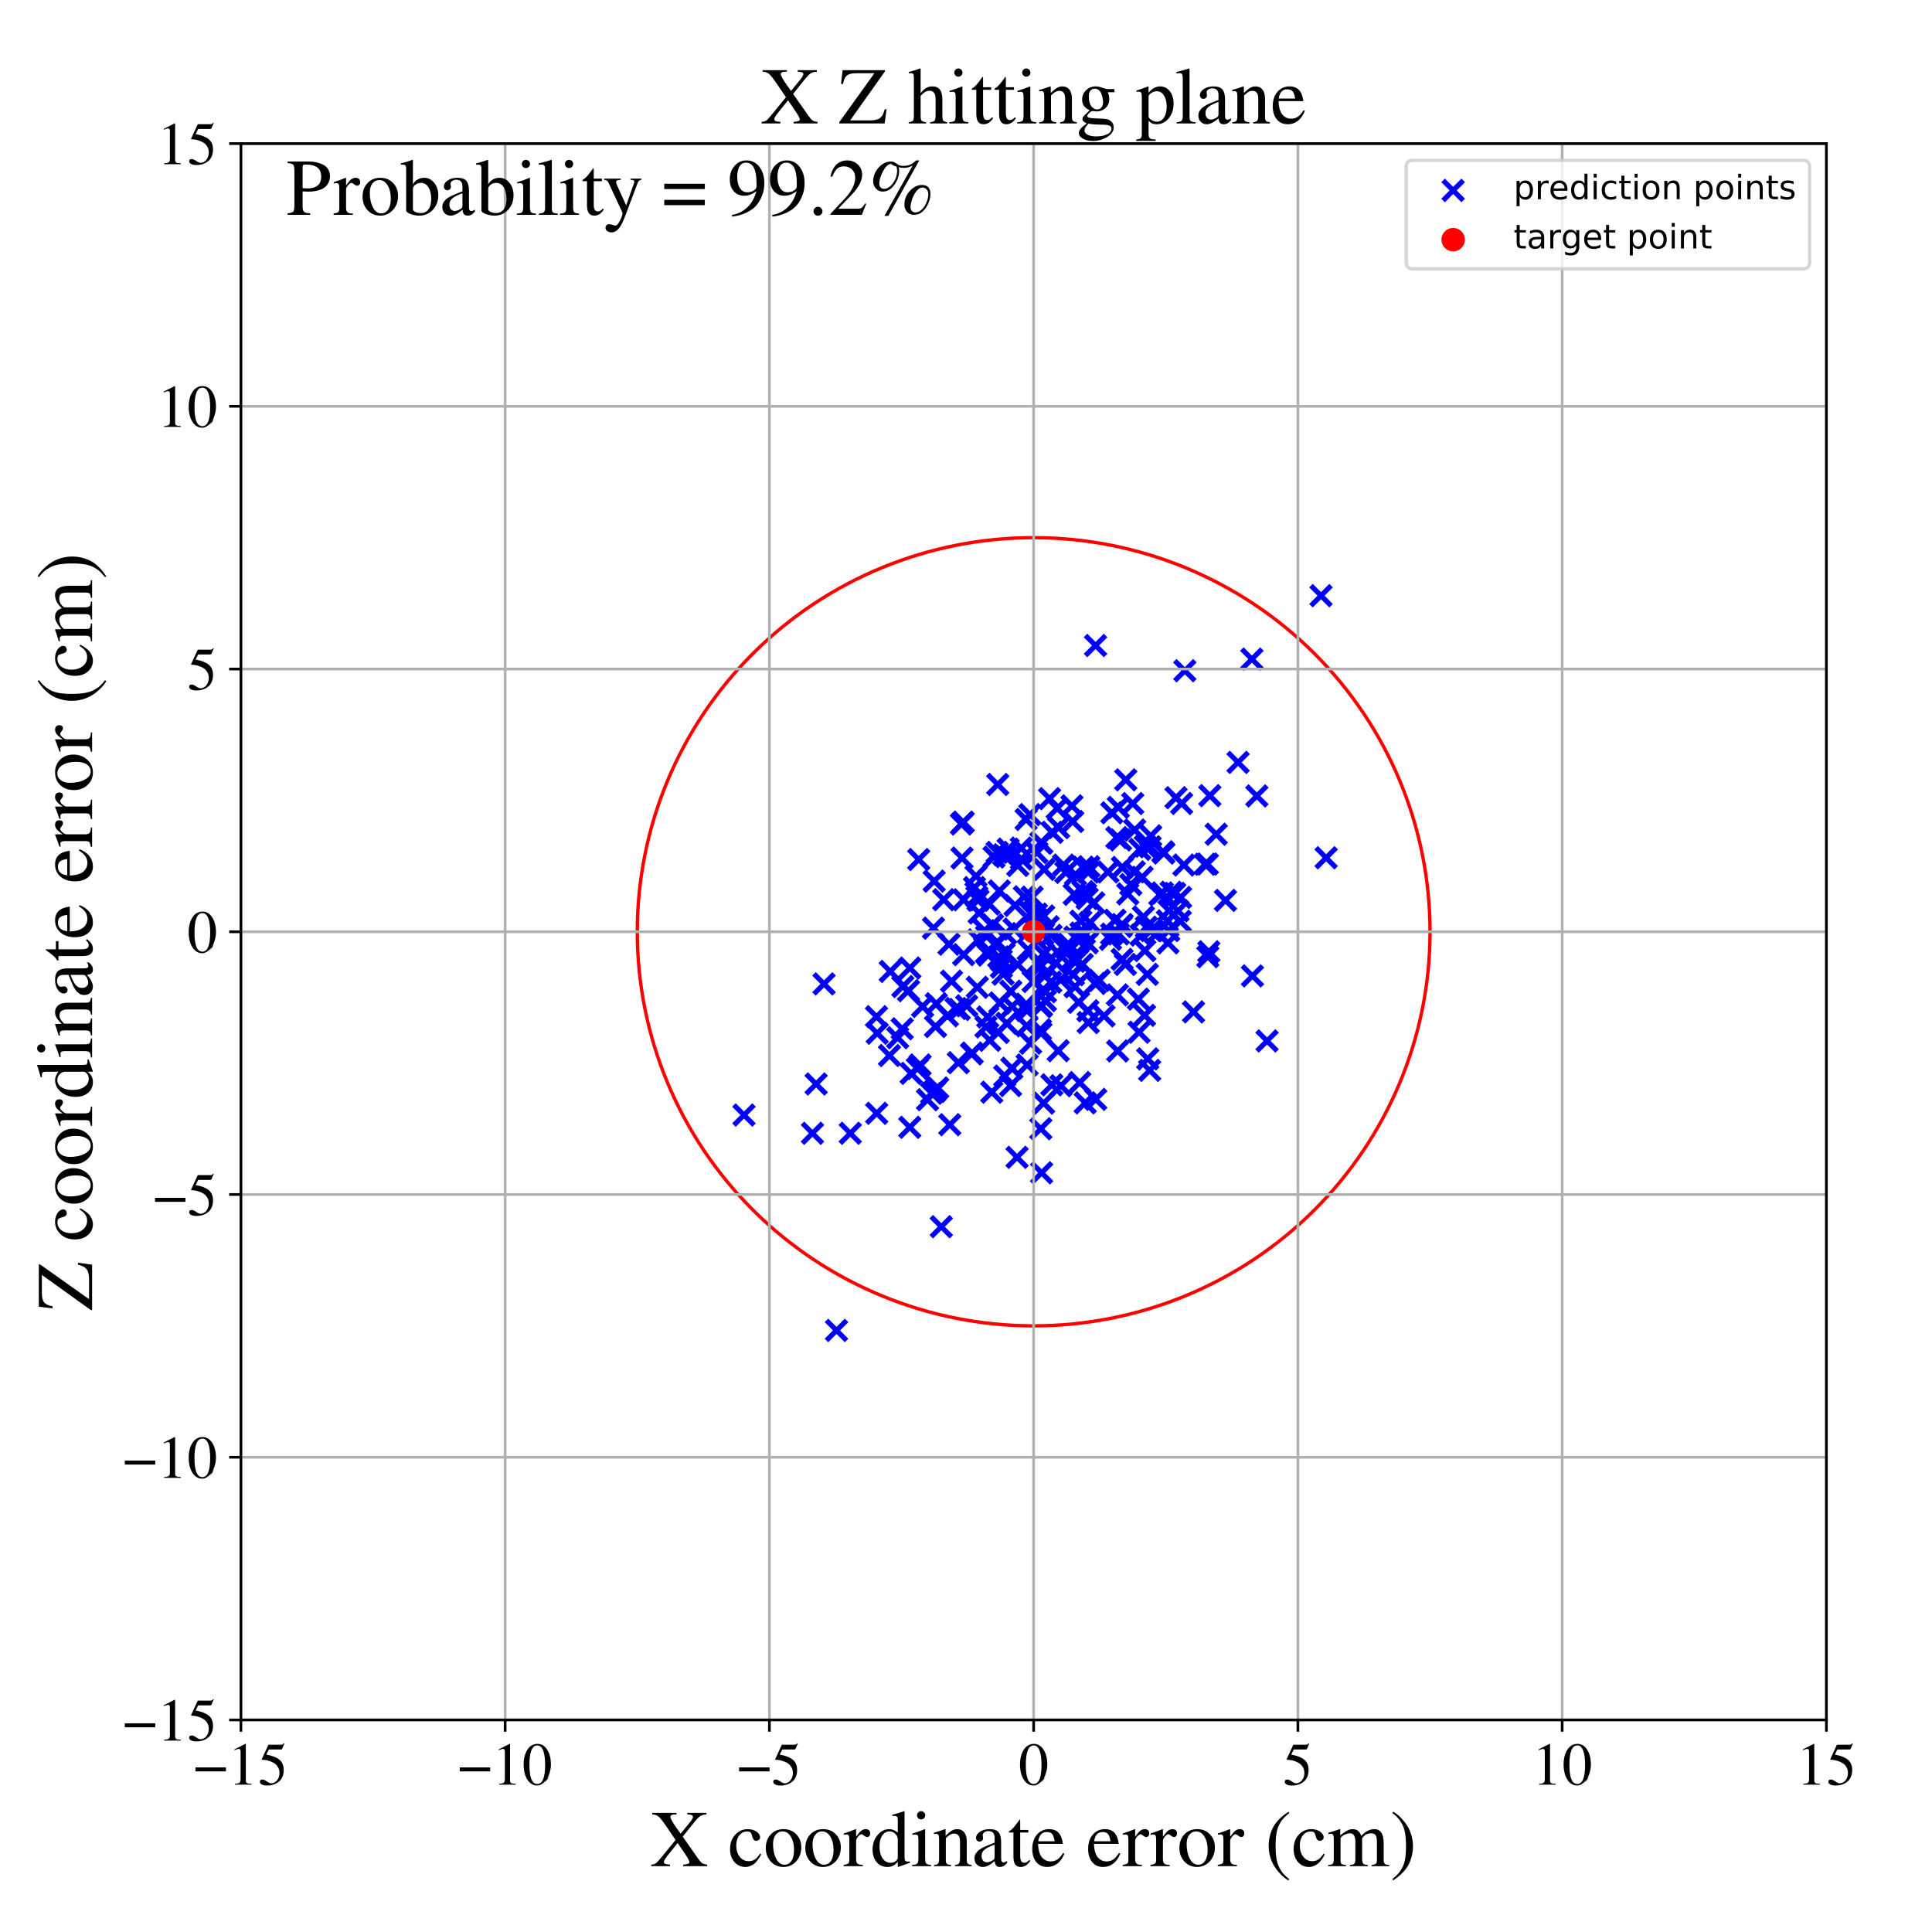 <?xml version="1.0" encoding="utf-8" standalone="no"?>
<!DOCTYPE svg PUBLIC "-//W3C//DTD SVG 1.1//EN"
  "http://www.w3.org/Graphics/SVG/1.1/DTD/svg11.dtd">
<!-- Created with matplotlib (https://matplotlib.org/) -->
<svg height="576pt" version="1.1" viewBox="0 0 576 576" width="576pt" xmlns="http://www.w3.org/2000/svg" xmlns:xlink="http://www.w3.org/1999/xlink">
 <defs>
  <style type="text/css">
*{stroke-linecap:butt;stroke-linejoin:round;}
  </style>
 </defs>
 <g id="figure_1">
  <g id="patch_1">
   <path d="M 0 576 
L 576 576 
L 576 0 
L 0 0 
z
" style="fill:#ffffff;"/>
  </g>
  <g id="axes_1">
   <g id="patch_2">
    <path d="M 71.822 512.784 
L 544.52 512.784 
L 544.52 42.802 
L 71.822 42.802 
z
" style="fill:#ffffff;"/>
   </g>
   <g id="PathCollection_1">
    <defs>
     <path d="M -3 3 
L 3 -3 
M -3 -3 
L 3 3 
" id="mc9e73d2fb7" style="stroke:#0000ff;stroke-width:1.5;"/>
    </defs>
    <g clip-path="url(#p2f6c870a27)">
     <use style="fill:#0000ff;stroke:#0000ff;stroke-width:1.5;" x="270.855" xlink:href="#mc9e73d2fb7" y="295.356"/>
     <use style="fill:#0000ff;stroke:#0000ff;stroke-width:1.5;" x="261.37" xlink:href="#mc9e73d2fb7" y="331.917"/>
     <use style="fill:#0000ff;stroke:#0000ff;stroke-width:1.5;" x="369.11" xlink:href="#mc9e73d2fb7" y="227.298"/>
     <use style="fill:#0000ff;stroke:#0000ff;stroke-width:1.5;" x="346.544" xlink:href="#mc9e73d2fb7" y="266.212"/>
     <use style="fill:#0000ff;stroke:#0000ff;stroke-width:1.5;" x="320.025" xlink:href="#mc9e73d2fb7" y="290.604"/>
     <use style="fill:#0000ff;stroke:#0000ff;stroke-width:1.5;" x="373.233" xlink:href="#mc9e73d2fb7" y="196.503"/>
     <use style="fill:#0000ff;stroke:#0000ff;stroke-width:1.5;" x="310.546" xlink:href="#mc9e73d2fb7" y="349.652"/>
     <use style="fill:#0000ff;stroke:#0000ff;stroke-width:1.5;" x="320.25" xlink:href="#mc9e73d2fb7" y="285.555"/>
     <use style="fill:#0000ff;stroke:#0000ff;stroke-width:1.5;" x="306.086" xlink:href="#mc9e73d2fb7" y="305.83"/>
     <use style="fill:#0000ff;stroke:#0000ff;stroke-width:1.5;" x="221.809" xlink:href="#mc9e73d2fb7" y="332.437"/>
     <use style="fill:#0000ff;stroke:#0000ff;stroke-width:1.5;" x="299.549" xlink:href="#mc9e73d2fb7" y="320.835"/>
     <use style="fill:#0000ff;stroke:#0000ff;stroke-width:1.5;" x="245.674" xlink:href="#mc9e73d2fb7" y="293.333"/>
     <use style="fill:#0000ff;stroke:#0000ff;stroke-width:1.5;" x="345.03" xlink:href="#mc9e73d2fb7" y="278.099"/>
     <use style="fill:#0000ff;stroke:#0000ff;stroke-width:1.5;" x="290.53" xlink:href="#mc9e73d2fb7" y="264.62"/>
     <use style="fill:#0000ff;stroke:#0000ff;stroke-width:1.5;" x="261.526" xlink:href="#mc9e73d2fb7" y="308.048"/>
     <use style="fill:#0000ff;stroke:#0000ff;stroke-width:1.5;" x="343.062" xlink:href="#mc9e73d2fb7" y="249.201"/>
     <use style="fill:#0000ff;stroke:#0000ff;stroke-width:1.5;" x="271.258" xlink:href="#mc9e73d2fb7" y="288.612"/>
     <use style="fill:#0000ff;stroke:#0000ff;stroke-width:1.5;" x="294.879" xlink:href="#mc9e73d2fb7" y="269.511"/>
     <use style="fill:#0000ff;stroke:#0000ff;stroke-width:1.5;" x="320.633" xlink:href="#mc9e73d2fb7" y="260.804"/>
     <use style="fill:#0000ff;stroke:#0000ff;stroke-width:1.5;" x="294.635" xlink:href="#mc9e73d2fb7" y="284.741"/>
     <use style="fill:#0000ff;stroke:#0000ff;stroke-width:1.5;" x="351.969" xlink:href="#mc9e73d2fb7" y="267.551"/>
     <use style="fill:#0000ff;stroke:#0000ff;stroke-width:1.5;" x="299.361" xlink:href="#mc9e73d2fb7" y="284.324"/>
     <use style="fill:#0000ff;stroke:#0000ff;stroke-width:1.5;" x="312.509" xlink:href="#mc9e73d2fb7" y="276.294"/>
     <use style="fill:#0000ff;stroke:#0000ff;stroke-width:1.5;" x="291.369" xlink:href="#mc9e73d2fb7" y="294.356"/>
     <use style="fill:#0000ff;stroke:#0000ff;stroke-width:1.5;" x="273.5" xlink:href="#mc9e73d2fb7" y="318.554"/>
     <use style="fill:#0000ff;stroke:#0000ff;stroke-width:1.5;" x="329.15" xlink:href="#mc9e73d2fb7" y="302.885"/>
     <use style="fill:#0000ff;stroke:#0000ff;stroke-width:1.5;" x="303.456" xlink:href="#mc9e73d2fb7" y="287.562"/>
     <use style="fill:#0000ff;stroke:#0000ff;stroke-width:1.5;" x="374.706" xlink:href="#mc9e73d2fb7" y="237.303"/>
     <use style="fill:#0000ff;stroke:#0000ff;stroke-width:1.5;" x="301.752" xlink:href="#mc9e73d2fb7" y="300.058"/>
     <use style="fill:#0000ff;stroke:#0000ff;stroke-width:1.5;" x="278.656" xlink:href="#mc9e73d2fb7" y="325.385"/>
     <use style="fill:#0000ff;stroke:#0000ff;stroke-width:1.5;" x="242.225" xlink:href="#mc9e73d2fb7" y="337.872"/>
     <use style="fill:#0000ff;stroke:#0000ff;stroke-width:1.5;" x="307.297" xlink:href="#mc9e73d2fb7" y="272.216"/>
     <use style="fill:#0000ff;stroke:#0000ff;stroke-width:1.5;" x="322.258" xlink:href="#mc9e73d2fb7" y="278.169"/>
     <use style="fill:#0000ff;stroke:#0000ff;stroke-width:1.5;" x="317.759" xlink:href="#mc9e73d2fb7" y="260.088"/>
     <use style="fill:#0000ff;stroke:#0000ff;stroke-width:1.5;" x="322.907" xlink:href="#mc9e73d2fb7" y="258.523"/>
     <use style="fill:#0000ff;stroke:#0000ff;stroke-width:1.5;" x="280.634" xlink:href="#mc9e73d2fb7" y="365.727"/>
     <use style="fill:#0000ff;stroke:#0000ff;stroke-width:1.5;" x="294.14" xlink:href="#mc9e73d2fb7" y="279.168"/>
     <use style="fill:#0000ff;stroke:#0000ff;stroke-width:1.5;" x="299.961" xlink:href="#mc9e73d2fb7" y="255.407"/>
     <use style="fill:#0000ff;stroke:#0000ff;stroke-width:1.5;" x="316.285" xlink:href="#mc9e73d2fb7" y="323.695"/>
     <use style="fill:#0000ff;stroke:#0000ff;stroke-width:1.5;" x="291.923" xlink:href="#mc9e73d2fb7" y="272.185"/>
     <use style="fill:#0000ff;stroke:#0000ff;stroke-width:1.5;" x="324.122" xlink:href="#mc9e73d2fb7" y="267.851"/>
     <use style="fill:#0000ff;stroke:#0000ff;stroke-width:1.5;" x="265.419" xlink:href="#mc9e73d2fb7" y="289.615"/>
     <use style="fill:#0000ff;stroke:#0000ff;stroke-width:1.5;" x="287.312" xlink:href="#mc9e73d2fb7" y="284.61"/>
     <use style="fill:#0000ff;stroke:#0000ff;stroke-width:1.5;" x="299.827" xlink:href="#mc9e73d2fb7" y="278.339"/>
     <use style="fill:#0000ff;stroke:#0000ff;stroke-width:1.5;" x="294.107" xlink:href="#mc9e73d2fb7" y="284.046"/>
     <use style="fill:#0000ff;stroke:#0000ff;stroke-width:1.5;" x="339.811" xlink:href="#mc9e73d2fb7" y="253.234"/>
     <use style="fill:#0000ff;stroke:#0000ff;stroke-width:1.5;" x="243.314" xlink:href="#mc9e73d2fb7" y="323.174"/>
     <use style="fill:#0000ff;stroke:#0000ff;stroke-width:1.5;" x="311.672" xlink:href="#mc9e73d2fb7" y="298.315"/>
     <use style="fill:#0000ff;stroke:#0000ff;stroke-width:1.5;" x="326.623" xlink:href="#mc9e73d2fb7" y="192.45"/>
     <use style="fill:#0000ff;stroke:#0000ff;stroke-width:1.5;" x="343.136" xlink:href="#mc9e73d2fb7" y="277.437"/>
     <use style="fill:#0000ff;stroke:#0000ff;stroke-width:1.5;" x="305.399" xlink:href="#mc9e73d2fb7" y="267.366"/>
     <use style="fill:#0000ff;stroke:#0000ff;stroke-width:1.5;" x="302.336" xlink:href="#mc9e73d2fb7" y="276.992"/>
     <use style="fill:#0000ff;stroke:#0000ff;stroke-width:1.5;" x="326.488" xlink:href="#mc9e73d2fb7" y="293.196"/>
     <use style="fill:#0000ff;stroke:#0000ff;stroke-width:1.5;" x="351.217" xlink:href="#mc9e73d2fb7" y="271.557"/>
     <use style="fill:#0000ff;stroke:#0000ff;stroke-width:1.5;" x="303.22" xlink:href="#mc9e73d2fb7" y="345.04"/>
     <use style="fill:#0000ff;stroke:#0000ff;stroke-width:1.5;" x="309.246" xlink:href="#mc9e73d2fb7" y="274.232"/>
     <use style="fill:#0000ff;stroke:#0000ff;stroke-width:1.5;" x="295.925" xlink:href="#mc9e73d2fb7" y="275.714"/>
     <use style="fill:#0000ff;stroke:#0000ff;stroke-width:1.5;" x="331.411" xlink:href="#mc9e73d2fb7" y="278.493"/>
     <use style="fill:#0000ff;stroke:#0000ff;stroke-width:1.5;" x="308.98" xlink:href="#mc9e73d2fb7" y="272.52"/>
     <use style="fill:#0000ff;stroke:#0000ff;stroke-width:1.5;" x="311.675" xlink:href="#mc9e73d2fb7" y="295.682"/>
     <use style="fill:#0000ff;stroke:#0000ff;stroke-width:1.5;" x="350.614" xlink:href="#mc9e73d2fb7" y="237.823"/>
     <use style="fill:#0000ff;stroke:#0000ff;stroke-width:1.5;" x="304.533" xlink:href="#mc9e73d2fb7" y="256.122"/>
     <use style="fill:#0000ff;stroke:#0000ff;stroke-width:1.5;" x="295.681" xlink:href="#mc9e73d2fb7" y="325.621"/>
     <use style="fill:#0000ff;stroke:#0000ff;stroke-width:1.5;" x="314.854" xlink:href="#mc9e73d2fb7" y="287.096"/>
     <use style="fill:#0000ff;stroke:#0000ff;stroke-width:1.5;" x="316.205" xlink:href="#mc9e73d2fb7" y="292.116"/>
     <use style="fill:#0000ff;stroke:#0000ff;stroke-width:1.5;" x="278.307" xlink:href="#mc9e73d2fb7" y="276.713"/>
     <use style="fill:#0000ff;stroke:#0000ff;stroke-width:1.5;" x="321.289" xlink:href="#mc9e73d2fb7" y="286.114"/>
     <use style="fill:#0000ff;stroke:#0000ff;stroke-width:1.5;" x="321.899" xlink:href="#mc9e73d2fb7" y="322.749"/>
     <use style="fill:#0000ff;stroke:#0000ff;stroke-width:1.5;" x="313.269" xlink:href="#mc9e73d2fb7" y="292.809"/>
     <use style="fill:#0000ff;stroke:#0000ff;stroke-width:1.5;" x="308.013" xlink:href="#mc9e73d2fb7" y="292.606"/>
     <use style="fill:#0000ff;stroke:#0000ff;stroke-width:1.5;" x="333.134" xlink:href="#mc9e73d2fb7" y="296.611"/>
     <use style="fill:#0000ff;stroke:#0000ff;stroke-width:1.5;" x="301.278" xlink:href="#mc9e73d2fb7" y="323.659"/>
     <use style="fill:#0000ff;stroke:#0000ff;stroke-width:1.5;" x="271.64" xlink:href="#mc9e73d2fb7" y="320.01"/>
     <use style="fill:#0000ff;stroke:#0000ff;stroke-width:1.5;" x="313.674" xlink:href="#mc9e73d2fb7" y="248.129"/>
     <use style="fill:#0000ff;stroke:#0000ff;stroke-width:1.5;" x="355.834" xlink:href="#mc9e73d2fb7" y="301.685"/>
     <use style="fill:#0000ff;stroke:#0000ff;stroke-width:1.5;" x="289.81" xlink:href="#mc9e73d2fb7" y="313.946"/>
     <use style="fill:#0000ff;stroke:#0000ff;stroke-width:1.5;" x="311.143" xlink:href="#mc9e73d2fb7" y="328.876"/>
     <use style="fill:#0000ff;stroke:#0000ff;stroke-width:1.5;" x="341.447" xlink:href="#mc9e73d2fb7" y="252.302"/>
     <use style="fill:#0000ff;stroke:#0000ff;stroke-width:1.5;" x="287.178" xlink:href="#mc9e73d2fb7" y="245.093"/>
     <use style="fill:#0000ff;stroke:#0000ff;stroke-width:1.5;" x="310.336" xlink:href="#mc9e73d2fb7" y="300.132"/>
     <use style="fill:#0000ff;stroke:#0000ff;stroke-width:1.5;" x="342.753" xlink:href="#mc9e73d2fb7" y="319.112"/>
     <use style="fill:#0000ff;stroke:#0000ff;stroke-width:1.5;" x="310.178" xlink:href="#mc9e73d2fb7" y="307.008"/>
     <use style="fill:#0000ff;stroke:#0000ff;stroke-width:1.5;" x="313.37" xlink:href="#mc9e73d2fb7" y="278.86"/>
     <use style="fill:#0000ff;stroke:#0000ff;stroke-width:1.5;" x="324.491" xlink:href="#mc9e73d2fb7" y="259.994"/>
     <use style="fill:#0000ff;stroke:#0000ff;stroke-width:1.5;" x="269.163" xlink:href="#mc9e73d2fb7" y="294.118"/>
     <use style="fill:#0000ff;stroke:#0000ff;stroke-width:1.5;" x="291.239" xlink:href="#mc9e73d2fb7" y="267.388"/>
     <use style="fill:#0000ff;stroke:#0000ff;stroke-width:1.5;" x="319.576" xlink:href="#mc9e73d2fb7" y="240.238"/>
     <use style="fill:#0000ff;stroke:#0000ff;stroke-width:1.5;" x="307.255" xlink:href="#mc9e73d2fb7" y="311.03"/>
     <use style="fill:#0000ff;stroke:#0000ff;stroke-width:1.5;" x="334.236" xlink:href="#mc9e73d2fb7" y="276.212"/>
     <use style="fill:#0000ff;stroke:#0000ff;stroke-width:1.5;" x="307.045" xlink:href="#mc9e73d2fb7" y="242.856"/>
     <use style="fill:#0000ff;stroke:#0000ff;stroke-width:1.5;" x="285.973" xlink:href="#mc9e73d2fb7" y="300.955"/>
     <use style="fill:#0000ff;stroke:#0000ff;stroke-width:1.5;" x="337.706" xlink:href="#mc9e73d2fb7" y="239.557"/>
     <use style="fill:#0000ff;stroke:#0000ff;stroke-width:1.5;" x="324.642" xlink:href="#mc9e73d2fb7" y="258.398"/>
     <use style="fill:#0000ff;stroke:#0000ff;stroke-width:1.5;" x="332.403" xlink:href="#mc9e73d2fb7" y="274.352"/>
     <use style="fill:#0000ff;stroke:#0000ff;stroke-width:1.5;" x="359.277" xlink:href="#mc9e73d2fb7" y="257.674"/>
     <use style="fill:#0000ff;stroke:#0000ff;stroke-width:1.5;" x="310.505" xlink:href="#mc9e73d2fb7" y="299.892"/>
     <use style="fill:#0000ff;stroke:#0000ff;stroke-width:1.5;" x="286.803" xlink:href="#mc9e73d2fb7" y="255.817"/>
     <use style="fill:#0000ff;stroke:#0000ff;stroke-width:1.5;" x="311.098" xlink:href="#mc9e73d2fb7" y="284.455"/>
     <use style="fill:#0000ff;stroke:#0000ff;stroke-width:1.5;" x="283.167" xlink:href="#mc9e73d2fb7" y="335.315"/>
     <use style="fill:#0000ff;stroke:#0000ff;stroke-width:1.5;" x="348.047" xlink:href="#mc9e73d2fb7" y="274.526"/>
     <use style="fill:#0000ff;stroke:#0000ff;stroke-width:1.5;" x="336.223" xlink:href="#mc9e73d2fb7" y="266.516"/>
     <use style="fill:#0000ff;stroke:#0000ff;stroke-width:1.5;" x="274.318" xlink:href="#mc9e73d2fb7" y="317.508"/>
     <use style="fill:#0000ff;stroke:#0000ff;stroke-width:1.5;" x="323.536" xlink:href="#mc9e73d2fb7" y="328.805"/>
     <use style="fill:#0000ff;stroke:#0000ff;stroke-width:1.5;" x="306.152" xlink:href="#mc9e73d2fb7" y="301.278"/>
     <use style="fill:#0000ff;stroke:#0000ff;stroke-width:1.5;" x="320.494" xlink:href="#mc9e73d2fb7" y="294.186"/>
     <use style="fill:#0000ff;stroke:#0000ff;stroke-width:1.5;" x="337.14" xlink:href="#mc9e73d2fb7" y="263.726"/>
     <use style="fill:#0000ff;stroke:#0000ff;stroke-width:1.5;" x="315.605" xlink:href="#mc9e73d2fb7" y="246.738"/>
     <use style="fill:#0000ff;stroke:#0000ff;stroke-width:1.5;" x="341.775" xlink:href="#mc9e73d2fb7" y="276.421"/>
     <use style="fill:#0000ff;stroke:#0000ff;stroke-width:1.5;" x="309.459" xlink:href="#mc9e73d2fb7" y="286.88"/>
     <use style="fill:#0000ff;stroke:#0000ff;stroke-width:1.5;" x="340.501" xlink:href="#mc9e73d2fb7" y="261.545"/>
     <use style="fill:#0000ff;stroke:#0000ff;stroke-width:1.5;" x="327.716" xlink:href="#mc9e73d2fb7" y="292.28"/>
     <use style="fill:#0000ff;stroke:#0000ff;stroke-width:1.5;" x="335.51" xlink:href="#mc9e73d2fb7" y="287.53"/>
     <use style="fill:#0000ff;stroke:#0000ff;stroke-width:1.5;" x="362.602" xlink:href="#mc9e73d2fb7" y="248.716"/>
     <use style="fill:#0000ff;stroke:#0000ff;stroke-width:1.5;" x="268.986" xlink:href="#mc9e73d2fb7" y="306.724"/>
     <use style="fill:#0000ff;stroke:#0000ff;stroke-width:1.5;" x="310.33" xlink:href="#mc9e73d2fb7" y="288.059"/>
     <use style="fill:#0000ff;stroke:#0000ff;stroke-width:1.5;" x="277.757" xlink:href="#mc9e73d2fb7" y="325.937"/>
     <use style="fill:#0000ff;stroke:#0000ff;stroke-width:1.5;" x="283.686" xlink:href="#mc9e73d2fb7" y="292.528"/>
     <use style="fill:#0000ff;stroke:#0000ff;stroke-width:1.5;" x="276.522" xlink:href="#mc9e73d2fb7" y="327.874"/>
     <use style="fill:#0000ff;stroke:#0000ff;stroke-width:1.5;" x="273.898" xlink:href="#mc9e73d2fb7" y="256.256"/>
     <use style="fill:#0000ff;stroke:#0000ff;stroke-width:1.5;" x="311.16" xlink:href="#mc9e73d2fb7" y="273.085"/>
     <use style="fill:#0000ff;stroke:#0000ff;stroke-width:1.5;" x="321.779" xlink:href="#mc9e73d2fb7" y="280.471"/>
     <use style="fill:#0000ff;stroke:#0000ff;stroke-width:1.5;" x="333.414" xlink:href="#mc9e73d2fb7" y="278.439"/>
     <use style="fill:#0000ff;stroke:#0000ff;stroke-width:1.5;" x="291.584" xlink:href="#mc9e73d2fb7" y="268.397"/>
     <use style="fill:#0000ff;stroke:#0000ff;stroke-width:1.5;" x="352.289" xlink:href="#mc9e73d2fb7" y="239.54"/>
     <use style="fill:#0000ff;stroke:#0000ff;stroke-width:1.5;" x="321.559" xlink:href="#mc9e73d2fb7" y="298.827"/>
     <use style="fill:#0000ff;stroke:#0000ff;stroke-width:1.5;" x="298.097" xlink:href="#mc9e73d2fb7" y="299.01"/>
     <use style="fill:#0000ff;stroke:#0000ff;stroke-width:1.5;" x="395.372" xlink:href="#mc9e73d2fb7" y="255.735"/>
     <use style="fill:#0000ff;stroke:#0000ff;stroke-width:1.5;" x="306.233" xlink:href="#mc9e73d2fb7" y="317.494"/>
     <use style="fill:#0000ff;stroke:#0000ff;stroke-width:1.5;" x="300.164" xlink:href="#mc9e73d2fb7" y="305.099"/>
     <use style="fill:#0000ff;stroke:#0000ff;stroke-width:1.5;" x="288.203" xlink:href="#mc9e73d2fb7" y="299.857"/>
     <use style="fill:#0000ff;stroke:#0000ff;stroke-width:1.5;" x="340.201" xlink:href="#mc9e73d2fb7" y="278.793"/>
     <use style="fill:#0000ff;stroke:#0000ff;stroke-width:1.5;" x="320.345" xlink:href="#mc9e73d2fb7" y="286.608"/>
     <use style="fill:#0000ff;stroke:#0000ff;stroke-width:1.5;" x="348.509" xlink:href="#mc9e73d2fb7" y="271.508"/>
     <use style="fill:#0000ff;stroke:#0000ff;stroke-width:1.5;" x="307.719" xlink:href="#mc9e73d2fb7" y="267.459"/>
     <use style="fill:#0000ff;stroke:#0000ff;stroke-width:1.5;" x="332.973" xlink:href="#mc9e73d2fb7" y="249.716"/>
     <use style="fill:#0000ff;stroke:#0000ff;stroke-width:1.5;" x="310.353" xlink:href="#mc9e73d2fb7" y="307.977"/>
     <use style="fill:#0000ff;stroke:#0000ff;stroke-width:1.5;" x="301.339" xlink:href="#mc9e73d2fb7" y="295.505"/>
     <use style="fill:#0000ff;stroke:#0000ff;stroke-width:1.5;" x="278.512" xlink:href="#mc9e73d2fb7" y="262.698"/>
     <use style="fill:#0000ff;stroke:#0000ff;stroke-width:1.5;" x="306.559" xlink:href="#mc9e73d2fb7" y="283.2"/>
     <use style="fill:#0000ff;stroke:#0000ff;stroke-width:1.5;" x="322.872" xlink:href="#mc9e73d2fb7" y="265.812"/>
     <use style="fill:#0000ff;stroke:#0000ff;stroke-width:1.5;" x="340.887" xlink:href="#mc9e73d2fb7" y="273.354"/>
     <use style="fill:#0000ff;stroke:#0000ff;stroke-width:1.5;" x="341.231" xlink:href="#mc9e73d2fb7" y="302.709"/>
     <use style="fill:#0000ff;stroke:#0000ff;stroke-width:1.5;" x="318.564" xlink:href="#mc9e73d2fb7" y="281.496"/>
     <use style="fill:#0000ff;stroke:#0000ff;stroke-width:1.5;" x="261.319" xlink:href="#mc9e73d2fb7" y="303.113"/>
     <use style="fill:#0000ff;stroke:#0000ff;stroke-width:1.5;" x="287.299" xlink:href="#mc9e73d2fb7" y="268.256"/>
     <use style="fill:#0000ff;stroke:#0000ff;stroke-width:1.5;" x="310.318" xlink:href="#mc9e73d2fb7" y="251.241"/>
     <use style="fill:#0000ff;stroke:#0000ff;stroke-width:1.5;" x="300.569" xlink:href="#mc9e73d2fb7" y="253.147"/>
     <use style="fill:#0000ff;stroke:#0000ff;stroke-width:1.5;" x="279.563" xlink:href="#mc9e73d2fb7" y="324.355"/>
     <use style="fill:#0000ff;stroke:#0000ff;stroke-width:1.5;" x="331.466" xlink:href="#mc9e73d2fb7" y="242.325"/>
     <use style="fill:#0000ff;stroke:#0000ff;stroke-width:1.5;" x="297.469" xlink:href="#mc9e73d2fb7" y="233.884"/>
     <use style="fill:#0000ff;stroke:#0000ff;stroke-width:1.5;" x="282.92" xlink:href="#mc9e73d2fb7" y="281.511"/>
     <use style="fill:#0000ff;stroke:#0000ff;stroke-width:1.5;" x="349.166" xlink:href="#mc9e73d2fb7" y="266.006"/>
     <use style="fill:#0000ff;stroke:#0000ff;stroke-width:1.5;" x="320.262" xlink:href="#mc9e73d2fb7" y="266.645"/>
     <use style="fill:#0000ff;stroke:#0000ff;stroke-width:1.5;" x="312.92" xlink:href="#mc9e73d2fb7" y="238.101"/>
     <use style="fill:#0000ff;stroke:#0000ff;stroke-width:1.5;" x="359.954" xlink:href="#mc9e73d2fb7" y="257.603"/>
     <use style="fill:#0000ff;stroke:#0000ff;stroke-width:1.5;" x="275.06" xlink:href="#mc9e73d2fb7" y="300.071"/>
     <use style="fill:#0000ff;stroke:#0000ff;stroke-width:1.5;" x="323.285" xlink:href="#mc9e73d2fb7" y="278.215"/>
     <use style="fill:#0000ff;stroke:#0000ff;stroke-width:1.5;" x="290.976" xlink:href="#mc9e73d2fb7" y="261.208"/>
     <use style="fill:#0000ff;stroke:#0000ff;stroke-width:1.5;" x="303.434" xlink:href="#mc9e73d2fb7" y="258.028"/>
     <use style="fill:#0000ff;stroke:#0000ff;stroke-width:1.5;" x="324.952" xlink:href="#mc9e73d2fb7" y="275.102"/>
     <use style="fill:#0000ff;stroke:#0000ff;stroke-width:1.5;" x="294.484" xlink:href="#mc9e73d2fb7" y="303.215"/>
     <use style="fill:#0000ff;stroke:#0000ff;stroke-width:1.5;" x="326.673" xlink:href="#mc9e73d2fb7" y="327.761"/>
     <use style="fill:#0000ff;stroke:#0000ff;stroke-width:1.5;" x="393.845" xlink:href="#mc9e73d2fb7" y="177.597"/>
     <use style="fill:#0000ff;stroke:#0000ff;stroke-width:1.5;" x="351.885" xlink:href="#mc9e73d2fb7" y="274.669"/>
     <use style="fill:#0000ff;stroke:#0000ff;stroke-width:1.5;" x="291.659" xlink:href="#mc9e73d2fb7" y="280.199"/>
     <use style="fill:#0000ff;stroke:#0000ff;stroke-width:1.5;" x="297.288" xlink:href="#mc9e73d2fb7" y="254.119"/>
     <use style="fill:#0000ff;stroke:#0000ff;stroke-width:1.5;" x="324.165" xlink:href="#mc9e73d2fb7" y="281.079"/>
     <use style="fill:#0000ff;stroke:#0000ff;stroke-width:1.5;" x="346.976" xlink:href="#mc9e73d2fb7" y="254.341"/>
     <use style="fill:#0000ff;stroke:#0000ff;stroke-width:1.5;" x="309.238" xlink:href="#mc9e73d2fb7" y="280.349"/>
     <use style="fill:#0000ff;stroke:#0000ff;stroke-width:1.5;" x="302.607" xlink:href="#mc9e73d2fb7" y="269.927"/>
     <use style="fill:#0000ff;stroke:#0000ff;stroke-width:1.5;" x="285.721" xlink:href="#mc9e73d2fb7" y="316.825"/>
     <use style="fill:#0000ff;stroke:#0000ff;stroke-width:1.5;" x="271.24" xlink:href="#mc9e73d2fb7" y="336.09"/>
     <use style="fill:#0000ff;stroke:#0000ff;stroke-width:1.5;" x="299.262" xlink:href="#mc9e73d2fb7" y="254.855"/>
     <use style="fill:#0000ff;stroke:#0000ff;stroke-width:1.5;" x="324.437" xlink:href="#mc9e73d2fb7" y="304.871"/>
     <use style="fill:#0000ff;stroke:#0000ff;stroke-width:1.5;" x="346.71" xlink:href="#mc9e73d2fb7" y="253.948"/>
     <use style="fill:#0000ff;stroke:#0000ff;stroke-width:1.5;" x="281.355" xlink:href="#mc9e73d2fb7" y="268.234"/>
     <use style="fill:#0000ff;stroke:#0000ff;stroke-width:1.5;" x="315.221" xlink:href="#mc9e73d2fb7" y="283.851"/>
     <use style="fill:#0000ff;stroke:#0000ff;stroke-width:1.5;" x="360.394" xlink:href="#mc9e73d2fb7" y="283.744"/>
     <use style="fill:#0000ff;stroke:#0000ff;stroke-width:1.5;" x="289.657" xlink:href="#mc9e73d2fb7" y="314.188"/>
     <use style="fill:#0000ff;stroke:#0000ff;stroke-width:1.5;" x="348.432" xlink:href="#mc9e73d2fb7" y="277.434"/>
     <use style="fill:#0000ff;stroke:#0000ff;stroke-width:1.5;" x="297.927" xlink:href="#mc9e73d2fb7" y="265.621"/>
     <use style="fill:#0000ff;stroke:#0000ff;stroke-width:1.5;" x="282.46" xlink:href="#mc9e73d2fb7" y="302.845"/>
     <use style="fill:#0000ff;stroke:#0000ff;stroke-width:1.5;" x="265.187" xlink:href="#mc9e73d2fb7" y="314.689"/>
     <use style="fill:#0000ff;stroke:#0000ff;stroke-width:1.5;" x="350.234" xlink:href="#mc9e73d2fb7" y="266.354"/>
     <use style="fill:#0000ff;stroke:#0000ff;stroke-width:1.5;" x="339.391" xlink:href="#mc9e73d2fb7" y="297.87"/>
     <use style="fill:#0000ff;stroke:#0000ff;stroke-width:1.5;" x="298.505" xlink:href="#mc9e73d2fb7" y="286.248"/>
     <use style="fill:#0000ff;stroke:#0000ff;stroke-width:1.5;" x="330.312" xlink:href="#mc9e73d2fb7" y="259.965"/>
     <use style="fill:#0000ff;stroke:#0000ff;stroke-width:1.5;" x="360.091" xlink:href="#mc9e73d2fb7" y="285.224"/>
     <use style="fill:#0000ff;stroke:#0000ff;stroke-width:1.5;" x="342.049" xlink:href="#mc9e73d2fb7" y="290.485"/>
     <use style="fill:#0000ff;stroke:#0000ff;stroke-width:1.5;" x="333.408" xlink:href="#mc9e73d2fb7" y="240.703"/>
     <use style="fill:#0000ff;stroke:#0000ff;stroke-width:1.5;" x="311.302" xlink:href="#mc9e73d2fb7" y="259.198"/>
     <use style="fill:#0000ff;stroke:#0000ff;stroke-width:1.5;" x="249.394" xlink:href="#mc9e73d2fb7" y="396.648"/>
     <use style="fill:#0000ff;stroke:#0000ff;stroke-width:1.5;" x="285.028" xlink:href="#mc9e73d2fb7" y="300.663"/>
     <use style="fill:#0000ff;stroke:#0000ff;stroke-width:1.5;" x="313.599" xlink:href="#mc9e73d2fb7" y="323.43"/>
     <use style="fill:#0000ff;stroke:#0000ff;stroke-width:1.5;" x="298.535" xlink:href="#mc9e73d2fb7" y="288.332"/>
     <use style="fill:#0000ff;stroke:#0000ff;stroke-width:1.5;" x="360.699" xlink:href="#mc9e73d2fb7" y="237.21"/>
     <use style="fill:#0000ff;stroke:#0000ff;stroke-width:1.5;" x="353.241" xlink:href="#mc9e73d2fb7" y="199.97"/>
     <use style="fill:#0000ff;stroke:#0000ff;stroke-width:1.5;" x="279.146" xlink:href="#mc9e73d2fb7" y="299.256"/>
     <use style="fill:#0000ff;stroke:#0000ff;stroke-width:1.5;" x="295.098" xlink:href="#mc9e73d2fb7" y="310.159"/>
     <use style="fill:#0000ff;stroke:#0000ff;stroke-width:1.5;" x="311.545" xlink:href="#mc9e73d2fb7" y="290.837"/>
     <use style="fill:#0000ff;stroke:#0000ff;stroke-width:1.5;" x="345.772" xlink:href="#mc9e73d2fb7" y="266.757"/>
     <use style="fill:#0000ff;stroke:#0000ff;stroke-width:1.5;" x="305.96" xlink:href="#mc9e73d2fb7" y="299.38"/>
     <use style="fill:#0000ff;stroke:#0000ff;stroke-width:1.5;" x="334.08" xlink:href="#mc9e73d2fb7" y="250.422"/>
     <use style="fill:#0000ff;stroke:#0000ff;stroke-width:1.5;" x="315.19" xlink:href="#mc9e73d2fb7" y="240.985"/>
     <use style="fill:#0000ff;stroke:#0000ff;stroke-width:1.5;" x="323.656" xlink:href="#mc9e73d2fb7" y="266.581"/>
     <use style="fill:#0000ff;stroke:#0000ff;stroke-width:1.5;" x="317.092" xlink:href="#mc9e73d2fb7" y="257.906"/>
     <use style="fill:#0000ff;stroke:#0000ff;stroke-width:1.5;" x="305.913" xlink:href="#mc9e73d2fb7" y="244.307"/>
     <use style="fill:#0000ff;stroke:#0000ff;stroke-width:1.5;" x="331.076" xlink:href="#mc9e73d2fb7" y="280.033"/>
     <use style="fill:#0000ff;stroke:#0000ff;stroke-width:1.5;" x="338.166" xlink:href="#mc9e73d2fb7" y="259.939"/>
     <use style="fill:#0000ff;stroke:#0000ff;stroke-width:1.5;" x="299.063" xlink:href="#mc9e73d2fb7" y="290.444"/>
     <use style="fill:#0000ff;stroke:#0000ff;stroke-width:1.5;" x="304.477" xlink:href="#mc9e73d2fb7" y="252.844"/>
     <use style="fill:#0000ff;stroke:#0000ff;stroke-width:1.5;" x="334.562" xlink:href="#mc9e73d2fb7" y="275.627"/>
     <use style="fill:#0000ff;stroke:#0000ff;stroke-width:1.5;" x="320.488" xlink:href="#mc9e73d2fb7" y="279.383"/>
     <use style="fill:#0000ff;stroke:#0000ff;stroke-width:1.5;" x="338.291" xlink:href="#mc9e73d2fb7" y="247.447"/>
     <use style="fill:#0000ff;stroke:#0000ff;stroke-width:1.5;" x="278.905" xlink:href="#mc9e73d2fb7" y="306.041"/>
     <use style="fill:#0000ff;stroke:#0000ff;stroke-width:1.5;" x="342.178" xlink:href="#mc9e73d2fb7" y="315.682"/>
     <use style="fill:#0000ff;stroke:#0000ff;stroke-width:1.5;" x="317.704" xlink:href="#mc9e73d2fb7" y="282.418"/>
     <use style="fill:#0000ff;stroke:#0000ff;stroke-width:1.5;" x="333.219" xlink:href="#mc9e73d2fb7" y="313.334"/>
     <use style="fill:#0000ff;stroke:#0000ff;stroke-width:1.5;" x="319.809" xlink:href="#mc9e73d2fb7" y="244.905"/>
     <use style="fill:#0000ff;stroke:#0000ff;stroke-width:1.5;" x="310.851" xlink:href="#mc9e73d2fb7" y="278.561"/>
     <use style="fill:#0000ff;stroke:#0000ff;stroke-width:1.5;" x="293.948" xlink:href="#mc9e73d2fb7" y="306.154"/>
     <use style="fill:#0000ff;stroke:#0000ff;stroke-width:1.5;" x="301.671" xlink:href="#mc9e73d2fb7" y="318.474"/>
     <use style="fill:#0000ff;stroke:#0000ff;stroke-width:1.5;" x="297.605" xlink:href="#mc9e73d2fb7" y="307.818"/>
     <use style="fill:#0000ff;stroke:#0000ff;stroke-width:1.5;" x="352.965" xlink:href="#mc9e73d2fb7" y="257.894"/>
     <use style="fill:#0000ff;stroke:#0000ff;stroke-width:1.5;" x="322.229" xlink:href="#mc9e73d2fb7" y="274.64"/>
     <use style="fill:#0000ff;stroke:#0000ff;stroke-width:1.5;" x="297.762" xlink:href="#mc9e73d2fb7" y="285.274"/>
     <use style="fill:#0000ff;stroke:#0000ff;stroke-width:1.5;" x="339.582" xlink:href="#mc9e73d2fb7" y="307.74"/>
     <use style="fill:#0000ff;stroke:#0000ff;stroke-width:1.5;" x="293.53" xlink:href="#mc9e73d2fb7" y="277.458"/>
     <use style="fill:#0000ff;stroke:#0000ff;stroke-width:1.5;" x="322.646" xlink:href="#mc9e73d2fb7" y="287.523"/>
     <use style="fill:#0000ff;stroke:#0000ff;stroke-width:1.5;" x="315.488" xlink:href="#mc9e73d2fb7" y="313.258"/>
     <use style="fill:#0000ff;stroke:#0000ff;stroke-width:1.5;" x="267.634" xlink:href="#mc9e73d2fb7" y="309.38"/>
     <use style="fill:#0000ff;stroke:#0000ff;stroke-width:1.5;" x="326.094" xlink:href="#mc9e73d2fb7" y="269.197"/>
     <use style="fill:#0000ff;stroke:#0000ff;stroke-width:1.5;" x="334.532" xlink:href="#mc9e73d2fb7" y="286.015"/>
     <use style="fill:#0000ff;stroke:#0000ff;stroke-width:1.5;" x="341.32" xlink:href="#mc9e73d2fb7" y="283.387"/>
     <use style="fill:#0000ff;stroke:#0000ff;stroke-width:1.5;" x="296.344" xlink:href="#mc9e73d2fb7" y="255.515"/>
     <use style="fill:#0000ff;stroke:#0000ff;stroke-width:1.5;" x="348.206" xlink:href="#mc9e73d2fb7" y="281.096"/>
     <use style="fill:#0000ff;stroke:#0000ff;stroke-width:1.5;" x="373.394" xlink:href="#mc9e73d2fb7" y="290.952"/>
     <use style="fill:#0000ff;stroke:#0000ff;stroke-width:1.5;" x="253.5" xlink:href="#mc9e73d2fb7" y="337.876"/>
     <use style="fill:#0000ff;stroke:#0000ff;stroke-width:1.5;" x="297.521" xlink:href="#mc9e73d2fb7" y="281.093"/>
     <use style="fill:#0000ff;stroke:#0000ff;stroke-width:1.5;" x="377.753" xlink:href="#mc9e73d2fb7" y="310.344"/>
     <use style="fill:#0000ff;stroke:#0000ff;stroke-width:1.5;" x="335.631" xlink:href="#mc9e73d2fb7" y="232.494"/>
     <use style="fill:#0000ff;stroke:#0000ff;stroke-width:1.5;" x="365.356" xlink:href="#mc9e73d2fb7" y="268.441"/>
     <use style="fill:#0000ff;stroke:#0000ff;stroke-width:1.5;" x="334.637" xlink:href="#mc9e73d2fb7" y="258.62"/>
     <use style="fill:#0000ff;stroke:#0000ff;stroke-width:1.5;" x="309.123" xlink:href="#mc9e73d2fb7" y="254.187"/>
     <use style="fill:#0000ff;stroke:#0000ff;stroke-width:1.5;" x="342.879" xlink:href="#mc9e73d2fb7" y="252.452"/>
     <use style="fill:#0000ff;stroke:#0000ff;stroke-width:1.5;" x="310.305" xlink:href="#mc9e73d2fb7" y="336.514"/>
     <use style="fill:#0000ff;stroke:#0000ff;stroke-width:1.5;" x="310.618" xlink:href="#mc9e73d2fb7" y="251.353"/>
     <use style="fill:#0000ff;stroke:#0000ff;stroke-width:1.5;" x="286.632" xlink:href="#mc9e73d2fb7" y="245.665"/>
     <use style="fill:#0000ff;stroke:#0000ff;stroke-width:1.5;" x="324.325" xlink:href="#mc9e73d2fb7" y="301.344"/>
    </g>
   </g>
   <g id="PathCollection_2">
    <defs>
     <path d="M 0 3 
C 0.796 3 1.559 2.684 2.121 2.121 
C 2.684 1.559 3 0.796 3 0 
C 3 -0.796 2.684 -1.559 2.121 -2.121 
C 1.559 -2.684 0.796 -3 0 -3 
C -0.796 -3 -1.559 -2.684 -2.121 -2.121 
C -2.684 -1.559 -3 -0.796 -3 0 
C -3 0.796 -2.684 1.559 -2.121 2.121 
C -1.559 2.684 -0.796 3 0 3 
z
" id="m7ee8c346b7" style="stroke:#ff0000;"/>
    </defs>
    <g clip-path="url(#p2f6c870a27)">
     <use style="fill:#ff0000;stroke:#ff0000;" x="308.171" xlink:href="#m7ee8c346b7" y="277.793"/>
    </g>
   </g>
   <g id="patch_3">
    <path clip-path="url(#p2f6c870a27)" d="M 308.171 395.288 
C 339.511 395.288 369.572 382.908 391.733 360.875 
C 413.894 338.841 426.346 308.953 426.346 277.793 
C 426.346 246.633 413.894 216.745 391.733 194.711 
C 369.572 172.677 339.511 160.297 308.171 160.297 
C 276.831 160.297 246.77 172.677 224.609 194.711 
C 202.448 216.745 189.997 246.633 189.997 277.793 
C 189.997 308.953 202.448 338.841 224.609 360.875 
C 246.77 382.908 276.831 395.288 308.171 395.288 
z
" style="fill:none;stroke:#ff0000;stroke-linejoin:miter;"/>
   </g>
   <g id="matplotlib.axis_1">
    <g id="xtick_1">
     <g id="line2d_1">
      <path clip-path="url(#p2f6c870a27)" d="M 71.822 512.784 
L 71.822 42.802 
" style="fill:none;stroke:#b0b0b0;stroke-linecap:square;stroke-width:0.8;"/>
     </g>
     <g id="line2d_2">
      <defs>
       <path d="M 0 0 
L 0 3.5 
" id="mc80e1f240d" style="stroke:#000000;stroke-width:0.8;"/>
      </defs>
      <g>
       <use style="stroke:#000000;stroke-width:0.8;" x="71.822" xlink:href="#mc80e1f240d" y="512.784"/>
      </g>
     </g>
     <g id="text_1">
      <!-- −15 -->
      <defs>
       <path d="M 3 22 
L 3 28.594 
L 53.406 28.594 
L 53.406 22 
z
" id="FreeSerif-8722"/>
       <path d="M 18.297 59.297 
Q 16.5 59.297 11.094 57.094 
L 11.094 58.5 
L 29.094 67.594 
L 29.906 67.406 
L 29.906 7.406 
Q 29.906 3.797 31.703 2.688 
Q 33.5 1.594 39.406 1.5 
L 39.406 0 
L 11.797 0 
L 11.797 1.5 
Q 17.406 1.703 19.344 3.141 
Q 21.297 4.594 21.297 9.297 
L 21.297 54.594 
Q 21.297 59.297 18.297 59.297 
z
" id="FreeSerif-49"/>
       <path d="M 35.703 19.406 
Q 35.703 24.703 33.344 28.797 
Q 31 32.906 27.641 35.156 
Q 24.297 37.406 20.141 38.844 
Q 16 40.297 12.953 40.75 
Q 9.906 41.203 7.594 41.203 
Q 6.406 41.203 6.406 42 
Q 6.406 42.297 6.5 42.5 
L 17.406 66.203 
L 38.297 66.203 
Q 39.906 66.203 40.844 66.703 
Q 41.797 67.203 42.906 68.797 
L 43.797 68.094 
L 40 59.203 
Q 39.594 58.297 37.703 58.297 
L 18.094 58.297 
L 13.906 49.797 
Q 28.5 47.203 35.594 41.344 
Q 42.703 35.5 42.703 24.203 
Q 42.703 18.297 40.844 13.688 
Q 39 9.094 36.141 6.297 
Q 33.297 3.5 29.547 1.703 
Q 25.797 -0.094 22.344 -0.75 
Q 18.906 -1.406 15.406 -1.406 
Q 9.797 -1.406 6.5 0.25 
Q 3.203 1.906 3.203 4.797 
Q 3.203 8.5 7.5 8.5 
Q 10.297 8.5 14.75 5.391 
Q 19.203 2.297 21.797 2.297 
Q 27.703 2.297 31.703 7.25 
Q 35.703 12.203 35.703 19.406 
z
" id="FreeSerif-53"/>
      </defs>
      <g transform="translate(57.746 532.077)scale(0.18 -0.18)">
       <use xlink:href="#FreeSerif-8722"/>
       <use x="56.4" xlink:href="#FreeSerif-49"/>
       <use x="106.4" xlink:href="#FreeSerif-53"/>
      </g>
     </g>
    </g>
    <g id="xtick_2">
     <g id="line2d_3">
      <path clip-path="url(#p2f6c870a27)" d="M 150.605 512.784 
L 150.605 42.802 
" style="fill:none;stroke:#b0b0b0;stroke-linecap:square;stroke-width:0.8;"/>
     </g>
     <g id="line2d_4">
      <g>
       <use style="stroke:#000000;stroke-width:0.8;" x="150.605" xlink:href="#mc80e1f240d" y="512.784"/>
      </g>
     </g>
     <g id="text_2">
      <!-- −10 -->
      <defs>
       <path d="M 47.594 17.797 
Q 35.203 -1.406 25 -1.406 
Q 14.797 -1.406 8.594 8.391 
Q 2.406 18.203 2.406 33.594 
Q 2.406 48.094 8.594 57.844 
Q 14.797 67.594 25.406 67.594 
Q 35.203 67.594 41.391 58 
Q 47.594 48.406 47.594 33 
Q 47.594 17.797 35.203 -1.406 
z
M 25.094 65 
Q 12 65 12 32.703 
Q 12 1.203 25 1.203 
Q 38 1.203 38 32.797 
Q 38 48.5 34.703 56.75 
Q 31.406 65 25.094 65 
z
" id="FreeSerif-48"/>
      </defs>
      <g transform="translate(136.529 532.077)scale(0.18 -0.18)">
       <use xlink:href="#FreeSerif-8722"/>
       <use x="56.4" xlink:href="#FreeSerif-49"/>
       <use x="106.4" xlink:href="#FreeSerif-48"/>
      </g>
     </g>
    </g>
    <g id="xtick_3">
     <g id="line2d_5">
      <path clip-path="url(#p2f6c870a27)" d="M 229.388 512.784 
L 229.388 42.802 
" style="fill:none;stroke:#b0b0b0;stroke-linecap:square;stroke-width:0.8;"/>
     </g>
     <g id="line2d_6">
      <g>
       <use style="stroke:#000000;stroke-width:0.8;" x="229.388" xlink:href="#mc80e1f240d" y="512.784"/>
      </g>
     </g>
     <g id="text_3">
      <!-- −5 -->
      <g transform="translate(219.812 532.077)scale(0.18 -0.18)">
       <use xlink:href="#FreeSerif-8722"/>
       <use x="56.4" xlink:href="#FreeSerif-53"/>
      </g>
     </g>
    </g>
    <g id="xtick_4">
     <g id="line2d_7">
      <path clip-path="url(#p2f6c870a27)" d="M 308.171 512.784 
L 308.171 42.802 
" style="fill:none;stroke:#b0b0b0;stroke-linecap:square;stroke-width:0.8;"/>
     </g>
     <g id="line2d_8">
      <g>
       <use style="stroke:#000000;stroke-width:0.8;" x="308.171" xlink:href="#mc80e1f240d" y="512.784"/>
      </g>
     </g>
     <g id="text_4">
      <!-- 0 -->
      <g transform="translate(303.671 532.077)scale(0.18 -0.18)">
       <use xlink:href="#FreeSerif-48"/>
      </g>
     </g>
    </g>
    <g id="xtick_5">
     <g id="line2d_9">
      <path clip-path="url(#p2f6c870a27)" d="M 386.954 512.784 
L 386.954 42.802 
" style="fill:none;stroke:#b0b0b0;stroke-linecap:square;stroke-width:0.8;"/>
     </g>
     <g id="line2d_10">
      <g>
       <use style="stroke:#000000;stroke-width:0.8;" x="386.954" xlink:href="#mc80e1f240d" y="512.784"/>
      </g>
     </g>
     <g id="text_5">
      <!-- 5 -->
      <g transform="translate(382.454 532.077)scale(0.18 -0.18)">
       <use xlink:href="#FreeSerif-53"/>
      </g>
     </g>
    </g>
    <g id="xtick_6">
     <g id="line2d_11">
      <path clip-path="url(#p2f6c870a27)" d="M 465.737 512.784 
L 465.737 42.802 
" style="fill:none;stroke:#b0b0b0;stroke-linecap:square;stroke-width:0.8;"/>
     </g>
     <g id="line2d_12">
      <g>
       <use style="stroke:#000000;stroke-width:0.8;" x="465.737" xlink:href="#mc80e1f240d" y="512.784"/>
      </g>
     </g>
     <g id="text_6">
      <!-- 10 -->
      <g transform="translate(456.737 532.077)scale(0.18 -0.18)">
       <use xlink:href="#FreeSerif-49"/>
       <use x="50" xlink:href="#FreeSerif-48"/>
      </g>
     </g>
    </g>
    <g id="xtick_7">
     <g id="line2d_13">
      <path clip-path="url(#p2f6c870a27)" d="M 544.52 512.784 
L 544.52 42.802 
" style="fill:none;stroke:#b0b0b0;stroke-linecap:square;stroke-width:0.8;"/>
     </g>
     <g id="line2d_14">
      <g>
       <use style="stroke:#000000;stroke-width:0.8;" x="544.52" xlink:href="#mc80e1f240d" y="512.784"/>
      </g>
     </g>
     <g id="text_7">
      <!-- 15 -->
      <g transform="translate(535.52 532.077)scale(0.18 -0.18)">
       <use xlink:href="#FreeSerif-49"/>
       <use x="50" xlink:href="#FreeSerif-53"/>
      </g>
     </g>
    </g>
    <g id="text_8">
     <!-- X coordinate error (cm) -->
     <defs>
      <path d="M 69.594 66.203 
L 69.594 64.297 
Q 64.703 64 62.047 62.344 
Q 59.406 60.703 54.703 54.906 
L 40.094 36.703 
L 59.297 9.297 
Q 62.297 5 64.297 3.703 
Q 66.297 2.406 70.406 1.906 
L 70.406 0 
L 40.703 0 
L 40.703 1.906 
Q 44.797 2.297 46.594 2.938 
Q 48.406 3.594 48.406 5 
Q 48.406 7.203 43.297 14.797 
L 33.797 28.797 
L 21.906 14 
Q 16.703 7.5 16.703 5.406 
Q 16.703 3.703 18.297 2.953 
Q 19.906 2.203 24.297 1.906 
L 24.297 0 
L 1 0 
L 1 1.906 
Q 4.906 2.203 7 3.797 
Q 9.094 5.406 15.5 13.297 
L 31.203 32.594 
L 20.297 48.594 
Q 13.297 58.906 10.25 61.5 
Q 7.203 64.094 2.203 64.297 
L 2.203 66.203 
L 32.406 66.203 
L 32.406 64.297 
L 29.594 64.203 
Q 24.797 64.094 24.797 61.297 
Q 24.797 58.094 33.297 46.297 
L 37.5 40.406 
L 48.797 54.203 
Q 52.797 59.203 52.797 61.094 
Q 52.797 62.797 51.344 63.438 
Q 49.906 64.094 45.797 64.297 
L 45.797 66.203 
z
" id="FreeSerif-88"/>
      <path id="FreeSerif-32"/>
      <path d="M 2.5 21.297 
Q 2.5 32.406 9.047 39.203 
Q 15.594 46 24.406 46 
Q 30.703 46 35.25 42.953 
Q 39.797 39.906 39.797 35.703 
Q 39.797 34 38.391 32.75 
Q 37 31.5 35 31.5 
Q 31.594 31.5 30.297 36.094 
L 29.703 38.297 
Q 28.906 41.094 27.703 42.094 
Q 26.5 43.094 23.797 43.094 
Q 17.703 43.094 13.953 38.25 
Q 10.203 33.406 10.203 25.703 
Q 10.203 17.094 14.547 11.641 
Q 18.906 6.203 25.703 6.203 
Q 30 6.203 33.094 8.25 
Q 36.203 10.297 39.797 15.594 
L 41.203 14.703 
Q 40.203 12.703 39.453 11.391 
Q 38.703 10.094 36.75 7.5 
Q 34.797 4.906 32.891 3.297 
Q 31 1.703 27.891 0.344 
Q 24.797 -1 21.5 -1 
Q 13.203 -1 7.844 5.25 
Q 2.5 11.5 2.5 21.297 
z
" id="FreeSerif-99"/>
      <path d="M 24.594 46 
Q 34.203 46 40.391 39.594 
Q 46.594 33.203 46.594 23.406 
Q 46.594 13 40.188 6 
Q 33.797 -1 24.391 -1 
Q 15 -1 8.75 5.75 
Q 2.5 12.5 2.5 22.594 
Q 2.5 32.906 8.641 39.453 
Q 14.797 46 24.594 46 
z
M 11.5 27.5 
Q 11.5 16.797 15.391 9.297 
Q 19.297 1.797 25.594 1.797 
Q 31.203 1.797 34.391 6.594 
Q 37.594 11.406 37.594 19.906 
Q 37.594 30.203 33.594 36.703 
Q 29.594 43.203 23.297 43.203 
Q 18 43.203 14.75 38.891 
Q 11.5 34.594 11.5 27.5 
z
" id="FreeSerif-111"/>
      <path d="M 30.094 36.203 
Q 28.594 36.203 26.391 37.953 
Q 24.203 39.703 23.5 39.703 
Q 21.5 39.703 19 36.797 
Q 16.5 33.906 16.5 31.5 
L 16.5 9 
Q 16.5 4.703 18.203 3.203 
Q 19.906 1.703 25 1.5 
L 25 0 
L 1 0 
L 1 1.5 
Q 5.797 2.406 6.938 3.5 
Q 8.094 4.594 8.094 8.406 
L 8.094 33.406 
Q 8.094 36.703 7.344 38.047 
Q 6.594 39.406 4.703 39.406 
Q 3.094 39.406 1.203 39 
L 1.203 40.594 
Q 9.203 43.203 16 46 
L 16.5 45.797 
L 16.5 36.594 
Q 20.203 41.906 22.797 43.953 
Q 25.406 46 28.5 46 
Q 31.094 46 32.547 44.594 
Q 34 43.203 34 40.703 
Q 34 38.594 32.953 37.391 
Q 31.906 36.203 30.094 36.203 
z
" id="FreeSerif-114"/>
      <path d="M 34.203 -1 
L 33.797 -0.703 
L 33.797 5.703 
Q 29 -1 21 -1 
Q 12.703 -1 7.594 4.953 
Q 2.5 10.906 2.5 20.5 
Q 2.5 31.094 8.594 38.547 
Q 14.703 46 23.297 46 
Q 28.703 46 33.797 41.703 
L 33.797 57.297 
Q 33.797 60.406 32.891 61.406 
Q 32 62.406 29.203 62.406 
Q 27.797 62.406 27 62.297 
L 27 63.906 
Q 36.094 66.297 41.703 68.297 
L 42.203 68.094 
L 42.203 11.406 
Q 42.203 7.906 43.047 6.797 
Q 43.906 5.703 46.594 5.703 
Q 47.094 5.703 48.906 5.797 
L 48.906 4.203 
z
M 24.906 4.203 
Q 28.703 4.203 31.25 6.344 
Q 33.797 8.5 33.797 10.203 
L 33.797 33.203 
Q 33.797 37.203 30.688 40.203 
Q 27.594 43.203 23.594 43.203 
Q 17.906 43.203 14.5 38.094 
Q 11.094 33 11.094 24.5 
Q 11.094 15.297 14.891 9.75 
Q 18.703 4.203 24.906 4.203 
z
" id="FreeSerif-100"/>
      <path d="M 6.203 39.297 
Q 4 39.297 2 39 
L 2 40.5 
Q 9 42.5 17.5 46 
L 17.906 45.703 
L 17.906 10.203 
Q 17.906 4.797 19.156 3.344 
Q 20.406 1.906 25.297 1.5 
L 25.297 0 
L 1.594 0 
L 1.594 1.5 
Q 6.797 1.797 8.141 3.297 
Q 9.5 4.797 9.5 10.203 
L 9.5 33.406 
Q 9.5 36.703 8.75 38 
Q 8 39.297 6.203 39.297 
z
M 12.797 68.297 
Q 15 68.297 16.5 66.797 
Q 18 65.297 18 63.203 
Q 18 61 16.5 59.547 
Q 15 58.094 12.797 58.094 
Q 10.703 58.094 9.25 59.594 
Q 7.797 61.094 7.797 63.188 
Q 7.797 65.297 9.297 66.797 
Q 10.797 68.297 12.797 68.297 
z
" id="FreeSerif-105"/>
      <path d="M 1 39.797 
L 1 41.5 
Q 8.406 43.703 14.797 46 
L 15.5 45.797 
L 15.5 37.906 
Q 20.594 42.703 23.547 44.344 
Q 26.5 46 30 46 
Q 35.5 46 38.641 42.047 
Q 41.797 38.094 41.797 31 
L 41.797 8.094 
Q 41.797 4.406 43 3.156 
Q 44.203 1.906 47.906 1.5 
L 47.906 0 
L 27.094 0 
L 27.094 1.5 
Q 30.906 1.797 32.156 3.5 
Q 33.406 5.203 33.406 9.906 
L 33.406 30.797 
Q 33.406 40.5 26.094 40.5 
Q 23.594 40.5 21.5 39.344 
Q 19.406 38.203 15.797 34.797 
L 15.797 6.703 
Q 15.797 4 17.188 2.891 
Q 18.594 1.797 22.406 1.5 
L 22.406 0 
L 1.203 0 
L 1.203 1.5 
Q 5 1.797 6.203 3.25 
Q 7.406 4.703 7.406 9 
L 7.406 33.797 
Q 7.406 37.5 6.594 38.844 
Q 5.797 40.203 3.703 40.203 
Q 1.797 40.203 1 39.797 
z
" id="FreeSerif-110"/>
      <path d="M 2.5 9.703 
Q 2.5 11.5 2.891 13.047 
Q 3.297 14.594 4.297 15.938 
Q 5.297 17.297 6.188 18.391 
Q 7.094 19.5 8.891 20.641 
Q 10.703 21.797 11.891 22.547 
Q 13.094 23.297 15.547 24.344 
Q 18 25.406 19.297 25.953 
Q 20.594 26.5 23.391 27.594 
Q 26.203 28.703 27.5 29.203 
L 27.5 35.297 
Q 27.5 43.594 19.906 43.594 
Q 16.906 43.594 14.797 42.141 
Q 12.703 40.703 12.703 38.703 
Q 12.703 37.906 12.953 36.5 
Q 13.203 35.094 13.203 34.703 
Q 13.203 33 11.844 31.75 
Q 10.5 30.5 8.703 30.5 
Q 7 30.5 5.703 31.797 
Q 4.406 33.094 4.406 34.797 
Q 4.406 39.5 9.25 42.75 
Q 14.094 46 21.203 46 
Q 29.406 46 32.5 42.047 
Q 35.594 38.094 35.594 30 
L 35.594 10.5 
Q 35.594 7.203 36.25 5.953 
Q 36.906 4.703 38.594 4.703 
Q 40.703 4.703 43 6.594 
L 43 4 
Q 40.406 1.094 38.453 0.047 
Q 36.5 -1 34 -1 
Q 30.906 -1 29.453 0.703 
Q 28 2.406 27.594 6.297 
Q 19 -1 13 -1 
Q 8.406 -1 5.453 2 
Q 2.5 5 2.5 9.703 
z
M 27.5 12.297 
L 27.5 26.797 
Q 18.5 23.5 14.891 20.391 
Q 11.297 17.297 11.297 12.906 
Q 11.297 8.797 13.297 6.797 
Q 15.297 4.797 17.594 4.797 
Q 21 4.797 24.906 7.094 
Q 26.5 8 27 9 
Q 27.5 10 27.5 12.297 
z
" id="FreeSerif-97"/>
      <path d="M 25.906 45 
L 25.906 41.797 
L 15.797 41.797 
L 15.797 13.203 
Q 15.797 8.5 17 6.344 
Q 18.203 4.203 21 4.203 
Q 24.094 4.203 27 7.703 
L 28.297 6.594 
Q 23.5 -1 16.297 -1 
Q 7.406 -1 7.406 11.703 
L 7.406 41.797 
L 2.094 41.797 
Q 1.703 42.094 1.703 42.5 
Q 1.703 43 2 43.297 
Q 2.297 43.594 3.141 44.141 
Q 4 44.703 5.203 45.641 
Q 6.406 46.594 8.5 49.094 
Q 10.594 51.594 13.094 55.094 
Q 14.703 57.406 15.094 57.906 
Q 15.797 57.906 15.797 56.594 
L 15.797 45 
z
" id="FreeSerif-116"/>
      <path d="M 9.703 27.703 
Q 9.906 21.406 11.406 16.844 
Q 12.906 12.297 15.297 10.047 
Q 17.703 7.797 20.141 6.844 
Q 22.594 5.906 25.297 5.906 
Q 30.094 5.906 33.641 8.297 
Q 37.203 10.703 40.797 16.406 
L 42.406 15.703 
Q 39.297 7.594 33.797 3.297 
Q 28.297 -1 21.203 -1 
Q 12.594 -1 7.547 5.047 
Q 2.5 11.094 2.5 21.406 
Q 2.5 32.5 8.344 39.25 
Q 14.203 46 23.406 46 
Q 31 46 35.203 41.453 
Q 39.406 36.906 40.5 27.703 
z
M 9.906 30.906 
L 30.297 30.906 
Q 29.297 37.406 27.188 39.906 
Q 25.094 42.406 20.5 42.406 
Q 11.5 42.406 9.906 30.906 
z
" id="FreeSerif-101"/>
      <path d="M 29.203 -17.703 
Q 26.594 -16.094 23.797 -13.844 
Q 21 -11.594 17.453 -7.594 
Q 13.906 -3.594 11.203 0.953 
Q 8.5 5.5 6.641 11.891 
Q 4.797 18.297 4.797 25.203 
Q 4.797 32.406 6.641 38.844 
Q 8.5 45.297 11 49.547 
Q 13.5 53.797 17.344 57.75 
Q 21.203 61.703 23.703 63.594 
Q 26.203 65.5 29.5 67.594 
L 30.406 66 
Q 26 62.406 23.297 59.5 
Q 20.594 56.594 18.094 51.938 
Q 15.594 47.297 14.5 40.844 
Q 13.406 34.406 13.406 25.5 
Q 13.406 16.203 14.5 9.5 
Q 15.594 2.797 18.094 -1.953 
Q 20.594 -6.703 23.297 -9.703 
Q 26 -12.703 30.406 -16.094 
z
" id="FreeSerif-40"/>
      <path d="M 1.297 39.797 
L 1.297 41.5 
Q 8.5 43.5 15.297 46 
L 16 45.797 
L 16 38.297 
Q 22.203 43 25.203 44.5 
Q 28.203 46 31.5 46 
Q 39.406 46 42.094 37.594 
Q 49.906 46 58.406 46 
Q 70 46 70 28.203 
L 70 7.594 
Q 70 2 74.297 1.703 
L 76.906 1.5 
L 76.906 0 
L 55 0 
L 55 1.5 
Q 59.406 2 60.5 3.203 
Q 61.594 4.406 61.594 8.703 
L 61.594 29.797 
Q 61.594 36 60 38.391 
Q 58.406 40.797 54.094 40.797 
Q 47.5 40.797 43.203 34.703 
L 43.203 9.5 
Q 43.203 4.797 44.641 3.188 
Q 46.094 1.594 50.406 1.5 
L 50.406 0 
L 28 0 
L 28 1.5 
Q 32.297 1.797 33.547 3.094 
Q 34.797 4.406 34.797 8.594 
L 34.797 30.297 
Q 34.797 40.797 28.203 40.797 
Q 25.406 40.797 21.953 39.391 
Q 18.5 38 16.406 34.906 
L 16.406 6.703 
Q 16.406 3.797 17.797 2.75 
Q 19.203 1.703 23.203 1.5 
L 23.203 0 
L 1 0 
L 1 1.5 
Q 5.203 1.594 6.594 3 
Q 8 4.406 8 8.5 
L 8 33.797 
Q 8 37.406 7.25 38.797 
Q 6.5 40.203 4.5 40.203 
Q 3 40.203 1.297 39.797 
z
" id="FreeSerif-109"/>
      <path d="M 4.047 67.703 
Q 6.656 66.094 9.453 63.844 
Q 12.25 61.594 15.797 57.594 
Q 19.344 53.594 22.047 49.047 
Q 24.75 44.5 26.594 38.094 
Q 28.453 31.703 28.453 24.797 
Q 28.453 17.594 26.594 11.141 
Q 24.75 4.703 22.25 0.453 
Q 19.75 -3.797 15.891 -7.75 
Q 12.047 -11.703 9.547 -13.594 
Q 7.047 -15.5 3.75 -17.594 
L 2.844 -16 
Q 7.25 -12.406 9.953 -9.5 
Q 12.656 -6.594 15.156 -1.938 
Q 17.656 2.703 18.75 9.141 
Q 19.844 15.594 19.844 24.5 
Q 19.844 33.797 18.75 40.5 
Q 17.656 47.203 15.156 51.953 
Q 12.656 56.703 9.953 59.703 
Q 7.25 62.703 2.844 66.094 
z
" id="FreeSerif-41"/>
     </defs>
     <g transform="translate(193.922 556.375)scale(0.24 -0.24)">
      <use xlink:href="#FreeSerif-88"/>
      <use x="71.4" xlink:href="#FreeSerif-32"/>
      <use x="96.4" xlink:href="#FreeSerif-99"/>
      <use x="140.784" xlink:href="#FreeSerif-111"/>
      <use x="189.884" xlink:href="#FreeSerif-111"/>
      <use x="238.969" xlink:href="#FreeSerif-114"/>
      <use x="273.453" xlink:href="#FreeSerif-100"/>
      <use x="323.353" xlink:href="#FreeSerif-105"/>
      <use x="351.137" xlink:href="#FreeSerif-110"/>
      <use x="400.037" xlink:href="#FreeSerif-97"/>
      <use x="443.522" xlink:href="#FreeSerif-116"/>
      <use x="471.822" xlink:href="#FreeSerif-101"/>
      <use x="516.222" xlink:href="#FreeSerif-32"/>
      <use x="541.222" xlink:href="#FreeSerif-101"/>
      <use x="585.606" xlink:href="#FreeSerif-114"/>
      <use x="620.106" xlink:href="#FreeSerif-114"/>
      <use x="654.59" xlink:href="#FreeSerif-111"/>
      <use x="703.675" xlink:href="#FreeSerif-114"/>
      <use x="738.175" xlink:href="#FreeSerif-32"/>
      <use x="763.175" xlink:href="#FreeSerif-40"/>
      <use x="796.475" xlink:href="#FreeSerif-99"/>
      <use x="840.859" xlink:href="#FreeSerif-109"/>
      <use x="918.759" xlink:href="#FreeSerif-41"/>
     </g>
    </g>
   </g>
   <g id="matplotlib.axis_2">
    <g id="ytick_1">
     <g id="line2d_15">
      <path clip-path="url(#p2f6c870a27)" d="M 71.822 512.784 
L 544.52 512.784 
" style="fill:none;stroke:#b0b0b0;stroke-linecap:square;stroke-width:0.8;"/>
     </g>
     <g id="line2d_16">
      <defs>
       <path d="M 0 0 
L -3.5 0 
" id="m143b7c589f" style="stroke:#000000;stroke-width:0.8;"/>
      </defs>
      <g>
       <use style="stroke:#000000;stroke-width:0.8;" x="71.822" xlink:href="#m143b7c589f" y="512.784"/>
      </g>
     </g>
     <g id="text_9">
      <!-- −15 -->
      <g transform="translate(36.669 518.931)scale(0.18 -0.18)">
       <use xlink:href="#FreeSerif-8722"/>
       <use x="56.4" xlink:href="#FreeSerif-49"/>
       <use x="106.4" xlink:href="#FreeSerif-53"/>
      </g>
     </g>
    </g>
    <g id="ytick_2">
     <g id="line2d_17">
      <path clip-path="url(#p2f6c870a27)" d="M 71.822 434.454 
L 544.52 434.454 
" style="fill:none;stroke:#b0b0b0;stroke-linecap:square;stroke-width:0.8;"/>
     </g>
     <g id="line2d_18">
      <g>
       <use style="stroke:#000000;stroke-width:0.8;" x="71.822" xlink:href="#m143b7c589f" y="434.454"/>
      </g>
     </g>
     <g id="text_10">
      <!-- −10 -->
      <g transform="translate(36.669 440.6)scale(0.18 -0.18)">
       <use xlink:href="#FreeSerif-8722"/>
       <use x="56.4" xlink:href="#FreeSerif-49"/>
       <use x="106.4" xlink:href="#FreeSerif-48"/>
      </g>
     </g>
    </g>
    <g id="ytick_3">
     <g id="line2d_19">
      <path clip-path="url(#p2f6c870a27)" d="M 71.822 356.123 
L 544.52 356.123 
" style="fill:none;stroke:#b0b0b0;stroke-linecap:square;stroke-width:0.8;"/>
     </g>
     <g id="line2d_20">
      <g>
       <use style="stroke:#000000;stroke-width:0.8;" x="71.822" xlink:href="#m143b7c589f" y="356.123"/>
      </g>
     </g>
     <g id="text_11">
      <!-- −5 -->
      <g transform="translate(45.669 362.27)scale(0.18 -0.18)">
       <use xlink:href="#FreeSerif-8722"/>
       <use x="56.4" xlink:href="#FreeSerif-53"/>
      </g>
     </g>
    </g>
    <g id="ytick_4">
     <g id="line2d_21">
      <path clip-path="url(#p2f6c870a27)" d="M 71.822 277.793 
L 544.52 277.793 
" style="fill:none;stroke:#b0b0b0;stroke-linecap:square;stroke-width:0.8;"/>
     </g>
     <g id="line2d_22">
      <g>
       <use style="stroke:#000000;stroke-width:0.8;" x="71.822" xlink:href="#m143b7c589f" y="277.793"/>
      </g>
     </g>
     <g id="text_12">
      <!-- 0 -->
      <g transform="translate(55.822 283.94)scale(0.18 -0.18)">
       <use xlink:href="#FreeSerif-48"/>
      </g>
     </g>
    </g>
    <g id="ytick_5">
     <g id="line2d_23">
      <path clip-path="url(#p2f6c870a27)" d="M 71.822 199.462 
L 544.52 199.462 
" style="fill:none;stroke:#b0b0b0;stroke-linecap:square;stroke-width:0.8;"/>
     </g>
     <g id="line2d_24">
      <g>
       <use style="stroke:#000000;stroke-width:0.8;" x="71.822" xlink:href="#m143b7c589f" y="199.462"/>
      </g>
     </g>
     <g id="text_13">
      <!-- 5 -->
      <g transform="translate(55.822 205.609)scale(0.18 -0.18)">
       <use xlink:href="#FreeSerif-53"/>
      </g>
     </g>
    </g>
    <g id="ytick_6">
     <g id="line2d_25">
      <path clip-path="url(#p2f6c870a27)" d="M 71.822 121.132 
L 544.52 121.132 
" style="fill:none;stroke:#b0b0b0;stroke-linecap:square;stroke-width:0.8;"/>
     </g>
     <g id="line2d_26">
      <g>
       <use style="stroke:#000000;stroke-width:0.8;" x="71.822" xlink:href="#m143b7c589f" y="121.132"/>
      </g>
     </g>
     <g id="text_14">
      <!-- 10 -->
      <g transform="translate(46.822 127.279)scale(0.18 -0.18)">
       <use xlink:href="#FreeSerif-49"/>
       <use x="50" xlink:href="#FreeSerif-48"/>
      </g>
     </g>
    </g>
    <g id="ytick_7">
     <g id="line2d_27">
      <path clip-path="url(#p2f6c870a27)" d="M 71.822 42.802 
L 544.52 42.802 
" style="fill:none;stroke:#b0b0b0;stroke-linecap:square;stroke-width:0.8;"/>
     </g>
     <g id="line2d_28">
      <g>
       <use style="stroke:#000000;stroke-width:0.8;" x="71.822" xlink:href="#m143b7c589f" y="42.802"/>
      </g>
     </g>
     <g id="text_15">
      <!-- 15 -->
      <g transform="translate(46.822 48.948)scale(0.18 -0.18)">
       <use xlink:href="#FreeSerif-49"/>
       <use x="50" xlink:href="#FreeSerif-53"/>
      </g>
     </g>
    </g>
    <g id="text_16">
     <!-- Z coordinate error (cm) -->
     <defs>
      <path d="M 40.297 3.797 
Q 43.094 3.797 45.391 4.297 
Q 47.703 4.797 49.25 5.297 
Q 50.797 5.797 52.141 7.188 
Q 53.5 8.594 54.141 9.297 
Q 54.797 10 55.594 12.047 
Q 56.406 14.094 56.594 14.688 
Q 56.797 15.297 57.5 17.594 
L 59.797 17.594 
L 57.406 0 
L 1 0 
L 1 1.5 
L 44.703 62.406 
L 22.594 62.406 
Q 17.5 62.406 14.203 61.406 
Q 10.906 60.406 9.25 58.203 
Q 7.594 56 7 54.203 
Q 6.406 52.406 5.797 49.094 
L 3.203 49.094 
L 5.203 66.203 
L 57.797 66.203 
L 57.797 64.703 
L 14.594 3.797 
z
" id="FreeSerif-90"/>
     </defs>
     <g transform="translate(27.46 390.829)rotate(-90)scale(0.24 -0.24)">
      <use xlink:href="#FreeSerif-90"/>
      <use x="61.3" xlink:href="#FreeSerif-32"/>
      <use x="86.3" xlink:href="#FreeSerif-99"/>
      <use x="130.684" xlink:href="#FreeSerif-111"/>
      <use x="179.784" xlink:href="#FreeSerif-111"/>
      <use x="228.869" xlink:href="#FreeSerif-114"/>
      <use x="263.353" xlink:href="#FreeSerif-100"/>
      <use x="313.253" xlink:href="#FreeSerif-105"/>
      <use x="341.037" xlink:href="#FreeSerif-110"/>
      <use x="389.937" xlink:href="#FreeSerif-97"/>
      <use x="433.422" xlink:href="#FreeSerif-116"/>
      <use x="461.722" xlink:href="#FreeSerif-101"/>
      <use x="506.122" xlink:href="#FreeSerif-32"/>
      <use x="531.122" xlink:href="#FreeSerif-101"/>
      <use x="575.506" xlink:href="#FreeSerif-114"/>
      <use x="610.006" xlink:href="#FreeSerif-114"/>
      <use x="644.49" xlink:href="#FreeSerif-111"/>
      <use x="693.575" xlink:href="#FreeSerif-114"/>
      <use x="728.075" xlink:href="#FreeSerif-32"/>
      <use x="753.075" xlink:href="#FreeSerif-40"/>
      <use x="786.375" xlink:href="#FreeSerif-99"/>
      <use x="830.759" xlink:href="#FreeSerif-109"/>
      <use x="908.659" xlink:href="#FreeSerif-41"/>
     </g>
    </g>
   </g>
   <g id="patch_4">
    <path d="M 71.822 512.784 
L 71.822 42.802 
" style="fill:none;stroke:#000000;stroke-linecap:square;stroke-linejoin:miter;stroke-width:0.8;"/>
   </g>
   <g id="patch_5">
    <path d="M 544.52 512.784 
L 544.52 42.802 
" style="fill:none;stroke:#000000;stroke-linecap:square;stroke-linejoin:miter;stroke-width:0.8;"/>
   </g>
   <g id="patch_6">
    <path d="M 71.822 512.784 
L 544.52 512.784 
" style="fill:none;stroke:#000000;stroke-linecap:square;stroke-linejoin:miter;stroke-width:0.8;"/>
   </g>
   <g id="patch_7">
    <path d="M 71.822 42.802 
L 544.52 42.802 
" style="fill:none;stroke:#000000;stroke-linecap:square;stroke-linejoin:miter;stroke-width:0.8;"/>
   </g>
   <g id="text_17">
    <!-- Probability = 99.2% -->
    <defs>
     <path d="M 54.094 48.094 
Q 54.094 45.5 53.5 43.094 
Q 52.906 40.703 51.156 38 
Q 49.406 35.297 46.5 33.344 
Q 43.594 31.406 38.594 30.094 
Q 33.594 28.797 27 28.797 
Q 24 28.797 20.094 29.094 
L 20.094 10.906 
Q 20.094 5.406 21.844 3.75 
Q 23.594 2.094 29.5 1.906 
L 29.5 0 
L 1.5 0 
L 1.5 1.906 
Q 7.203 2.406 8.547 4.047 
Q 9.906 5.703 9.906 12 
L 9.906 55.297 
Q 9.906 60.703 8.5 62.203 
Q 7.094 63.703 1.5 64.297 
L 1.5 66.203 
L 27.906 66.203 
Q 32.406 66.203 36.594 65.344 
Q 40.797 64.5 44.938 62.594 
Q 49.094 60.703 51.594 57 
Q 54.094 53.297 54.094 48.094 
z
M 20.094 59.094 
L 20.094 33.094 
Q 23.594 32.797 25.797 32.797 
Q 43.203 32.797 43.203 47.5 
Q 43.203 55.203 38.391 58.844 
Q 33.594 62.5 23.5 62.5 
Q 21.5 62.5 20.797 61.797 
Q 20.094 61.094 20.094 59.094 
z
" id="FreeSerif-80"/>
     <path d="M 16 68.094 
L 16 37.5 
Q 17.5 41.203 21.391 43.594 
Q 25.297 46 29.906 46 
Q 37.406 46 42.453 39.75 
Q 47.5 33.5 47.5 24.297 
Q 47.5 13.594 40.75 6.297 
Q 34 -1 24.094 -1 
Q 18.094 -1 12.844 1.047 
Q 7.594 3.094 7.594 5.406 
L 7.594 57.297 
Q 7.594 60.406 6.641 61.406 
Q 5.703 62.406 2.703 62.406 
Q 1.594 62.406 1 62.297 
L 1 63.906 
Q 8.703 65.797 15.5 68.297 
z
M 16 32.203 
L 16 7 
Q 16 5.094 18.891 3.641 
Q 21.797 2.203 25.703 2.203 
Q 31.906 2.203 35.297 6.797 
Q 38.703 11.406 38.703 19.703 
Q 38.703 28.797 35.25 34.25 
Q 31.797 39.703 25.906 39.703 
Q 22 39.703 19 37.391 
Q 16 35.094 16 32.203 
z
" id="FreeSerif-98"/>
     <path d="M 1 62.297 
L 1 63.906 
Q 10.906 66.297 16.906 68.297 
L 17.297 68.094 
L 17.297 8.406 
Q 17.297 4.297 18.641 3.047 
Q 20 1.797 24.797 1.5 
L 24.797 0 
L 1.203 0 
L 1.203 1.5 
Q 5.906 1.906 7.406 3.297 
Q 8.906 4.703 8.906 8.703 
L 8.906 56.406 
Q 8.906 59.906 8 61.203 
Q 7.094 62.5 4.703 62.5 
Q 2.703 62.5 1 62.297 
z
" id="FreeSerif-108"/>
     <path d="M 14.203 -13.406 
Q 17 -13.406 20.094 -7.203 
Q 23.203 -1 23.203 1.906 
Q 23.203 3.203 18.797 12 
L 5.594 40.406 
Q 4.406 43 0.5 43.594 
L 0.5 45 
L 21.094 45 
L 21.094 43.5 
Q 17.906 43.406 16.594 42.797 
Q 15.297 42.203 15.297 40.797 
Q 15.297 39.297 16.297 37 
L 27.797 11.703 
L 37.5 39.297 
Q 37.906 40.203 37.906 41 
Q 37.906 43.5 33.094 43.5 
L 33.094 45 
L 46.594 45 
L 46.594 43.5 
Q 44.797 43.297 43.75 42.344 
Q 42.703 41.406 41.797 39 
L 26.406 -1.797 
Q 22.406 -12.594 18.453 -17.188 
Q 14.5 -21.797 9.5 -21.797 
Q 6.297 -21.797 4.188 -20.141 
Q 2.094 -18.5 2.094 -16 
Q 2.094 -14.203 3.391 -12.891 
Q 4.703 -11.594 6.406 -11.594 
Q 8.594 -11.594 11.094 -12.5 
Q 13.594 -13.406 14.203 -13.406 
z
" id="FreeSerif-121"/>
     <path d="M 53.406 38.594 
L 53.406 32 
L 3 32 
L 3 38.594 
z
M 53.406 18.594 
L 53.406 12 
L 3 12 
L 3 18.594 
z
" id="FreeSerif-61"/>
     <path d="M 5.906 -2.203 
L 5.594 -0.203 
Q 17 1.797 24.953 9.5 
Q 32.906 17.203 36 29.406 
Q 28.594 23.703 21 23.703 
Q 12.906 23.703 7.953 29.297 
Q 3 34.906 3 44 
Q 3 54.094 8.953 60.844 
Q 14.906 67.594 23.797 67.594 
Q 33.5 67.594 39.703 59.688 
Q 45.906 51.797 45.906 39.406 
Q 45.906 35.406 45.203 31.203 
Q 44.5 27 41.953 21.25 
Q 39.406 15.5 35.297 10.953 
Q 31.203 6.406 23.594 2.703 
Q 16 -1 5.906 -2.203 
z
M 24.594 28 
Q 26.5 28 28.891 28.547 
Q 31.297 29.094 33.75 30.938 
Q 36.203 32.797 36.203 35.5 
L 36.203 39.406 
Q 36.203 64.797 23 64.797 
Q 19.906 64.797 17.703 63.141 
Q 15.5 61.5 14.344 58.797 
Q 13.203 56.094 12.703 53.297 
Q 12.203 50.5 12.203 47.406 
Q 12.203 38.5 15.547 33.25 
Q 18.906 28 24.594 28 
z
" id="FreeSerif-57"/>
     <path d="M 12.5 10 
Q 14.797 10 16.438 8.297 
Q 18.094 6.594 18.094 4.297 
Q 18.094 2.094 16.391 0.5 
Q 14.703 -1.094 12.406 -1.094 
Q 10.203 -1.094 8.594 0.5 
Q 7 2.094 7 4.297 
Q 7 6.594 8.641 8.297 
Q 10.297 10 12.5 10 
z
" id="FreeSerif-46"/>
     <path d="M 3.094 47.703 
Q 3.594 50 4.094 51.703 
Q 4.594 53.406 6.25 56.656 
Q 7.906 59.906 9.953 62.047 
Q 12 64.203 15.641 65.891 
Q 19.297 67.594 23.906 67.594 
Q 31.703 67.594 37.047 62.5 
Q 42.406 57.406 42.406 49.906 
Q 42.406 38.594 29.594 25.203 
L 12.797 7.594 
L 36.703 7.594 
Q 40.094 7.594 41.75 8.75 
Q 43.406 9.906 46.203 14.203 
L 47.5 13.703 
L 42 0 
L 3 0 
L 3 1.203 
L 20.797 20.094 
Q 33.797 33.906 33.797 46.094 
Q 33.797 52.406 29.891 56.297 
Q 26 60.203 19.703 60.203 
Q 14.5 60.203 11.344 57.344 
Q 8.203 54.5 5.203 47.203 
z
" id="FreeSerif-50"/>
     <path d="M 66.906 37.094 
Q 71.797 37.094 74.5 34.297 
Q 77.203 31.5 77.203 26.406 
Q 77.203 20.594 74.891 14.891 
Q 72.594 9.203 68.594 5.094 
Q 63.5 0 56.906 0 
Q 51.5 0 48.203 3.547 
Q 44.906 7.094 44.906 12.906 
Q 44.906 22.297 51.656 29.688 
Q 58.406 37.094 66.906 37.094 
z
M 58.594 3 
Q 62.906 3 66.703 6.797 
Q 70.5 10.594 72.547 15.844 
Q 74.594 21.094 74.594 25.906 
Q 74.594 29.203 72.547 31.547 
Q 70.5 33.906 67.594 33.906 
Q 63 33.906 59.297 28.703 
Q 55.594 23.5 54.047 18.047 
Q 52.5 12.594 52.5 9.406 
Q 52.5 6.594 54.203 4.797 
Q 55.906 3 58.594 3 
z
M 28.203 66.203 
Q 31.297 66.203 33.188 64.844 
Q 35.094 63.5 37.438 62.141 
Q 39.797 60.797 43.906 60.797 
Q 48.594 60.797 52.047 62.297 
Q 55.5 63.797 59.5 67.594 
L 63.406 67.594 
L 24.906 -1.297 
L 20.094 -1.297 
L 55.203 61.297 
Q 50 58.297 44.203 58.297 
Q 40.297 58.297 37.703 59.297 
Q 38.406 56.797 38.406 54.906 
Q 38.406 45.594 32.453 37.25 
Q 26.5 28.906 17.906 28.906 
Q 13 28.906 9.547 32.656 
Q 6.094 36.406 6.094 41.594 
Q 6.094 51.094 12.844 58.641 
Q 19.594 66.203 28.203 66.203 
z
M 28.203 63.203 
Q 23.406 63.203 18.547 54.453 
Q 13.703 45.703 13.703 38.406 
Q 13.703 35.703 15.344 34 
Q 17 32.297 19.594 32.297 
Q 25.703 32.297 30.797 39.438 
Q 35.906 46.594 35.906 55.094 
Q 35.906 57 35 60 
Q 33 60.5 31.641 61.141 
Q 30.297 61.797 29.844 62.188 
Q 29.406 62.594 29 62.891 
Q 28.594 63.203 28.203 63.203 
z
" id="FreeSerif-37"/>
    </defs>
    <g transform="translate(85.393 64.048)scale(0.24 -0.24)">
     <use xlink:href="#FreeSerif-80"/>
     <use x="57.584" xlink:href="#FreeSerif-114"/>
     <use x="92.069" xlink:href="#FreeSerif-111"/>
     <use x="141.153" xlink:href="#FreeSerif-98"/>
     <use x="191.153" xlink:href="#FreeSerif-97"/>
     <use x="234.637" xlink:href="#FreeSerif-98"/>
     <use x="284.622" xlink:href="#FreeSerif-105"/>
     <use x="312.406" xlink:href="#FreeSerif-108"/>
     <use x="338.206" xlink:href="#FreeSerif-105"/>
     <use x="365.975" xlink:href="#FreeSerif-116"/>
     <use x="394.275" xlink:href="#FreeSerif-121"/>
     <use x="441.375" xlink:href="#FreeSerif-32"/>
     <use x="466.375" xlink:href="#FreeSerif-61"/>
     <use x="522.775" xlink:href="#FreeSerif-32"/>
     <use x="547.775" xlink:href="#FreeSerif-57"/>
     <use x="597.775" xlink:href="#FreeSerif-57"/>
     <use x="647.775" xlink:href="#FreeSerif-46"/>
     <use x="672.775" xlink:href="#FreeSerif-50"/>
     <use x="722.775" xlink:href="#FreeSerif-37"/>
    </g>
   </g>
   <g id="text_18">
    <!-- X Z hitting plane -->
    <defs>
     <path d="M 15.797 34.297 
L 15.797 10.203 
Q 15.797 5 17 3.5 
Q 18.203 2 22.594 1.5 
L 22.594 0 
L 1 0 
L 1 1.5 
Q 5.297 2.094 6.344 3.5 
Q 7.406 4.906 7.406 10.203 
L 7.406 57.297 
Q 7.406 60.5 6.547 61.5 
Q 5.703 62.5 2.797 62.5 
Q 2.094 62.5 1.094 62.297 
L 1.094 63.906 
Q 8.203 65.797 15.297 68.297 
L 15.797 68 
L 15.797 37.594 
Q 19.203 42.094 22.641 44.047 
Q 26.094 46 30.5 46 
Q 42.797 46 42.797 30.094 
L 42.797 10.203 
Q 42.797 5 43.75 3.641 
Q 44.703 2.297 48.797 1.5 
L 48.797 0 
L 27.594 0 
L 27.594 1.5 
Q 31.906 1.906 33.156 3.5 
Q 34.406 5.094 34.406 10.203 
L 34.406 30 
Q 34.406 40.594 26.906 40.594 
Q 24 40.594 21.453 39.141 
Q 18.906 37.703 15.797 34.297 
z
" id="FreeSerif-104"/>
     <path d="M 6 5.406 
Q 6 7.297 7.344 8.891 
Q 8.703 10.5 14.906 16.297 
Q 9.906 18.797 7.75 21.891 
Q 5.594 25 5.594 29.703 
Q 5.594 36.5 10.438 41.25 
Q 15.297 46 22.297 46 
Q 26.203 46 30.641 44.344 
Q 35.094 42.703 38 42.703 
L 45.703 42.703 
L 45.703 38.797 
L 37.406 38.797 
Q 39.297 34.5 39.297 30.406 
Q 39.297 23.5 34.641 19.203 
Q 30 14.906 23.703 14.906 
Q 22.5 14.906 18 15.406 
Q 16 14.797 14 12.688 
Q 12 10.594 12 9.094 
Q 12 6.703 19.797 6.406 
L 32.703 5.797 
Q 38.203 5.594 41.5 2.688 
Q 44.797 -0.203 44.797 -4.906 
Q 44.797 -12.094 36.547 -16.938 
Q 28.297 -21.797 18.797 -21.797 
Q 11.703 -21.797 6.594 -18.938 
Q 1.5 -16.094 1.5 -12.094 
Q 1.5 -9.297 3.75 -6.547 
Q 6 -3.797 11.297 0.094 
Q 8.203 1.594 7.094 2.688 
Q 6 3.797 6 5.406 
z
M 13.406 -0.203 
Q 10.297 -3.906 9.391 -5.5 
Q 8.5 -7.094 8.5 -8.797 
Q 8.5 -12.094 12.5 -14.094 
Q 16.5 -16.094 23.094 -16.094 
Q 31.594 -16.094 36.797 -13.391 
Q 42 -10.703 42 -6.406 
Q 42 -3.703 39.203 -2.594 
Q 36.406 -1.5 29.594 -1.5 
Q 19.5 -1.5 13.406 -0.203 
z
M 31.594 26.5 
Q 31.594 28.203 31.188 30.594 
Q 30.797 33 29.797 36.047 
Q 28.797 39.094 26.594 41.141 
Q 24.406 43.203 21.297 43.203 
Q 17.797 43.203 15.844 40.703 
Q 13.906 38.203 13.906 33.797 
Q 13.906 25.203 17.094 21.297 
Q 20.297 17.406 24.094 17.406 
Q 27.594 17.406 29.594 19.844 
Q 31.594 22.297 31.594 26.5 
z
" id="FreeSerif-103"/>
     <path d="M 1.406 39.297 
L 1.406 40.906 
Q 7.703 42.797 15.797 46 
L 16.406 45.797 
L 16.406 38.094 
Q 22.797 46 30.797 46 
Q 38.094 46 42.797 40 
Q 47.5 34 47.5 24.703 
Q 47.5 13.797 41.453 6.391 
Q 35.406 -1 26.5 -1 
Q 23.297 -1 21.141 -0.094 
Q 19 0.797 16.406 3.297 
L 16.406 -12.406 
Q 16.406 -17.094 18 -18.438 
Q 19.594 -19.797 25.203 -19.906 
L 25.203 -21.703 
L 1 -21.703 
L 1 -20 
Q 5.406 -19.594 6.703 -18.297 
Q 8 -17 8 -13.094 
L 8 33.703 
Q 8 37.203 7.203 38.297 
Q 6.406 39.406 3.906 39.406 
Q 2.297 39.406 1.406 39.297 
z
M 16.406 33.406 
L 16.406 8.797 
Q 16.406 6.594 19.844 4.391 
Q 23.297 2.203 26.797 2.203 
Q 32.203 2.203 35.547 7.344 
Q 38.906 12.5 38.906 20.797 
Q 38.906 29.5 35.547 34.75 
Q 32.203 40 26.594 40 
Q 23.094 40 19.75 37.797 
Q 16.406 35.594 16.406 33.406 
z
" id="FreeSerif-112"/>
    </defs>
    <g transform="translate(226.832 36.802)scale(0.24 -0.24)">
     <use xlink:href="#FreeSerif-88"/>
     <use x="71.4" xlink:href="#FreeSerif-32"/>
     <use x="96.4" xlink:href="#FreeSerif-90"/>
     <use x="157.7" xlink:href="#FreeSerif-32"/>
     <use x="182.7" xlink:href="#FreeSerif-104"/>
     <use x="232.5" xlink:href="#FreeSerif-105"/>
     <use x="260.269" xlink:href="#FreeSerif-116"/>
     <use x="288.569" xlink:href="#FreeSerif-116"/>
     <use x="316.869" xlink:href="#FreeSerif-105"/>
     <use x="344.653" xlink:href="#FreeSerif-110"/>
     <use x="393.553" xlink:href="#FreeSerif-103"/>
     <use x="440.253" xlink:href="#FreeSerif-32"/>
     <use x="465.253" xlink:href="#FreeSerif-112"/>
     <use x="515.237" xlink:href="#FreeSerif-108"/>
     <use x="541.037" xlink:href="#FreeSerif-97"/>
     <use x="584.537" xlink:href="#FreeSerif-110"/>
     <use x="633.422" xlink:href="#FreeSerif-101"/>
    </g>
   </g>
   <g id="legend_1">
    <g id="patch_8">
     <path d="M 421.24 80.158 
L 537.52 80.158 
Q 539.52 80.158 539.52 78.158 
L 539.52 49.802 
Q 539.52 47.802 537.52 47.802 
L 421.24 47.802 
Q 419.24 47.802 419.24 49.802 
L 419.24 78.158 
Q 419.24 80.158 421.24 80.158 
z
" style="fill:#ffffff;opacity:0.8;stroke:#cccccc;stroke-linejoin:miter;"/>
    </g>
    <g id="PathCollection_3">
     <g>
      <use style="fill:#0000ff;stroke:#0000ff;stroke-width:1.5;" x="433.24" xlink:href="#mc9e73d2fb7" y="56.775"/>
     </g>
    </g>
    <g id="text_19">
     <!-- prediction points -->
     <defs>
      <path d="M 18.109 8.203 
L 18.109 -20.797 
L 9.078 -20.797 
L 9.078 54.688 
L 18.109 54.688 
L 18.109 46.391 
Q 20.953 51.266 25.266 53.625 
Q 29.594 56 35.594 56 
Q 45.562 56 51.781 48.094 
Q 58.016 40.188 58.016 27.297 
Q 58.016 14.406 51.781 6.484 
Q 45.562 -1.422 35.594 -1.422 
Q 29.594 -1.422 25.266 0.953 
Q 20.953 3.328 18.109 8.203 
z
M 48.688 27.297 
Q 48.688 37.203 44.609 42.844 
Q 40.531 48.484 33.406 48.484 
Q 26.266 48.484 22.188 42.844 
Q 18.109 37.203 18.109 27.297 
Q 18.109 17.391 22.188 11.75 
Q 26.266 6.109 33.406 6.109 
Q 40.531 6.109 44.609 11.75 
Q 48.688 17.391 48.688 27.297 
z
" id="DejaVuSans-112"/>
      <path d="M 41.109 46.297 
Q 39.594 47.172 37.812 47.578 
Q 36.031 48 33.891 48 
Q 26.266 48 22.188 43.047 
Q 18.109 38.094 18.109 28.812 
L 18.109 0 
L 9.078 0 
L 9.078 54.688 
L 18.109 54.688 
L 18.109 46.188 
Q 20.953 51.172 25.484 53.578 
Q 30.031 56 36.531 56 
Q 37.453 56 38.578 55.875 
Q 39.703 55.766 41.062 55.516 
z
" id="DejaVuSans-114"/>
      <path d="M 56.203 29.594 
L 56.203 25.203 
L 14.891 25.203 
Q 15.484 15.922 20.484 11.062 
Q 25.484 6.203 34.422 6.203 
Q 39.594 6.203 44.453 7.469 
Q 49.312 8.734 54.109 11.281 
L 54.109 2.781 
Q 49.266 0.734 44.188 -0.344 
Q 39.109 -1.422 33.891 -1.422 
Q 20.797 -1.422 13.156 6.188 
Q 5.516 13.812 5.516 26.812 
Q 5.516 40.234 12.766 48.109 
Q 20.016 56 32.328 56 
Q 43.359 56 49.781 48.891 
Q 56.203 41.797 56.203 29.594 
z
M 47.219 32.234 
Q 47.125 39.594 43.094 43.984 
Q 39.062 48.391 32.422 48.391 
Q 24.906 48.391 20.391 44.141 
Q 15.875 39.891 15.188 32.172 
z
" id="DejaVuSans-101"/>
      <path d="M 45.406 46.391 
L 45.406 75.984 
L 54.391 75.984 
L 54.391 0 
L 45.406 0 
L 45.406 8.203 
Q 42.578 3.328 38.25 0.953 
Q 33.938 -1.422 27.875 -1.422 
Q 17.969 -1.422 11.734 6.484 
Q 5.516 14.406 5.516 27.297 
Q 5.516 40.188 11.734 48.094 
Q 17.969 56 27.875 56 
Q 33.938 56 38.25 53.625 
Q 42.578 51.266 45.406 46.391 
z
M 14.797 27.297 
Q 14.797 17.391 18.875 11.75 
Q 22.953 6.109 30.078 6.109 
Q 37.203 6.109 41.297 11.75 
Q 45.406 17.391 45.406 27.297 
Q 45.406 37.203 41.297 42.844 
Q 37.203 48.484 30.078 48.484 
Q 22.953 48.484 18.875 42.844 
Q 14.797 37.203 14.797 27.297 
z
" id="DejaVuSans-100"/>
      <path d="M 9.422 54.688 
L 18.406 54.688 
L 18.406 0 
L 9.422 0 
z
M 9.422 75.984 
L 18.406 75.984 
L 18.406 64.594 
L 9.422 64.594 
z
" id="DejaVuSans-105"/>
      <path d="M 48.781 52.594 
L 48.781 44.188 
Q 44.969 46.297 41.141 47.344 
Q 37.312 48.391 33.406 48.391 
Q 24.656 48.391 19.812 42.844 
Q 14.984 37.312 14.984 27.297 
Q 14.984 17.281 19.812 11.734 
Q 24.656 6.203 33.406 6.203 
Q 37.312 6.203 41.141 7.25 
Q 44.969 8.297 48.781 10.406 
L 48.781 2.094 
Q 45.016 0.344 40.984 -0.531 
Q 36.969 -1.422 32.422 -1.422 
Q 20.062 -1.422 12.781 6.344 
Q 5.516 14.109 5.516 27.297 
Q 5.516 40.672 12.859 48.328 
Q 20.219 56 33.016 56 
Q 37.156 56 41.109 55.141 
Q 45.062 54.297 48.781 52.594 
z
" id="DejaVuSans-99"/>
      <path d="M 18.312 70.219 
L 18.312 54.688 
L 36.812 54.688 
L 36.812 47.703 
L 18.312 47.703 
L 18.312 18.016 
Q 18.312 11.328 20.141 9.422 
Q 21.969 7.516 27.594 7.516 
L 36.812 7.516 
L 36.812 0 
L 27.594 0 
Q 17.188 0 13.234 3.875 
Q 9.281 7.766 9.281 18.016 
L 9.281 47.703 
L 2.688 47.703 
L 2.688 54.688 
L 9.281 54.688 
L 9.281 70.219 
z
" id="DejaVuSans-116"/>
      <path d="M 30.609 48.391 
Q 23.391 48.391 19.188 42.75 
Q 14.984 37.109 14.984 27.297 
Q 14.984 17.484 19.156 11.844 
Q 23.344 6.203 30.609 6.203 
Q 37.797 6.203 41.984 11.859 
Q 46.188 17.531 46.188 27.297 
Q 46.188 37.016 41.984 42.703 
Q 37.797 48.391 30.609 48.391 
z
M 30.609 56 
Q 42.328 56 49.016 48.375 
Q 55.719 40.766 55.719 27.297 
Q 55.719 13.875 49.016 6.219 
Q 42.328 -1.422 30.609 -1.422 
Q 18.844 -1.422 12.172 6.219 
Q 5.516 13.875 5.516 27.297 
Q 5.516 40.766 12.172 48.375 
Q 18.844 56 30.609 56 
z
" id="DejaVuSans-111"/>
      <path d="M 54.891 33.016 
L 54.891 0 
L 45.906 0 
L 45.906 32.719 
Q 45.906 40.484 42.875 44.328 
Q 39.844 48.188 33.797 48.188 
Q 26.516 48.188 22.312 43.547 
Q 18.109 38.922 18.109 30.906 
L 18.109 0 
L 9.078 0 
L 9.078 54.688 
L 18.109 54.688 
L 18.109 46.188 
Q 21.344 51.125 25.703 53.562 
Q 30.078 56 35.797 56 
Q 45.219 56 50.047 50.172 
Q 54.891 44.344 54.891 33.016 
z
" id="DejaVuSans-110"/>
      <path id="DejaVuSans-32"/>
      <path d="M 44.281 53.078 
L 44.281 44.578 
Q 40.484 46.531 36.375 47.5 
Q 32.281 48.484 27.875 48.484 
Q 21.188 48.484 17.844 46.438 
Q 14.5 44.391 14.5 40.281 
Q 14.5 37.156 16.891 35.375 
Q 19.281 33.594 26.516 31.984 
L 29.594 31.297 
Q 39.156 29.25 43.188 25.516 
Q 47.219 21.781 47.219 15.094 
Q 47.219 7.469 41.188 3.016 
Q 35.156 -1.422 24.609 -1.422 
Q 20.219 -1.422 15.453 -0.562 
Q 10.688 0.297 5.422 2 
L 5.422 11.281 
Q 10.406 8.688 15.234 7.391 
Q 20.062 6.109 24.812 6.109 
Q 31.156 6.109 34.562 8.281 
Q 37.984 10.453 37.984 14.406 
Q 37.984 18.062 35.516 20.016 
Q 33.062 21.969 24.703 23.781 
L 21.578 24.516 
Q 13.234 26.266 9.516 29.906 
Q 5.812 33.547 5.812 39.891 
Q 5.812 47.609 11.281 51.797 
Q 16.75 56 26.812 56 
Q 31.781 56 36.172 55.266 
Q 40.578 54.547 44.281 53.078 
z
" id="DejaVuSans-115"/>
     </defs>
     <g transform="translate(451.24 59.4)scale(0.1 -0.1)">
      <use xlink:href="#DejaVuSans-112"/>
      <use x="63.477" xlink:href="#DejaVuSans-114"/>
      <use x="104.559" xlink:href="#DejaVuSans-101"/>
      <use x="166.082" xlink:href="#DejaVuSans-100"/>
      <use x="229.559" xlink:href="#DejaVuSans-105"/>
      <use x="257.342" xlink:href="#DejaVuSans-99"/>
      <use x="312.322" xlink:href="#DejaVuSans-116"/>
      <use x="351.531" xlink:href="#DejaVuSans-105"/>
      <use x="379.314" xlink:href="#DejaVuSans-111"/>
      <use x="440.496" xlink:href="#DejaVuSans-110"/>
      <use x="503.875" xlink:href="#DejaVuSans-32"/>
      <use x="535.662" xlink:href="#DejaVuSans-112"/>
      <use x="599.139" xlink:href="#DejaVuSans-111"/>
      <use x="660.32" xlink:href="#DejaVuSans-105"/>
      <use x="688.104" xlink:href="#DejaVuSans-110"/>
      <use x="751.482" xlink:href="#DejaVuSans-116"/>
      <use x="790.691" xlink:href="#DejaVuSans-115"/>
     </g>
    </g>
    <g id="PathCollection_4">
     <g>
      <use style="fill:#ff0000;stroke:#ff0000;" x="433.24" xlink:href="#m7ee8c346b7" y="71.453"/>
     </g>
    </g>
    <g id="text_20">
     <!-- target point -->
     <defs>
      <path d="M 34.281 27.484 
Q 23.391 27.484 19.188 25 
Q 14.984 22.516 14.984 16.5 
Q 14.984 11.719 18.141 8.906 
Q 21.297 6.109 26.703 6.109 
Q 34.188 6.109 38.703 11.406 
Q 43.219 16.703 43.219 25.484 
L 43.219 27.484 
z
M 52.203 31.203 
L 52.203 0 
L 43.219 0 
L 43.219 8.297 
Q 40.141 3.328 35.547 0.953 
Q 30.953 -1.422 24.312 -1.422 
Q 15.922 -1.422 10.953 3.297 
Q 6 8.016 6 15.922 
Q 6 25.141 12.172 29.828 
Q 18.359 34.516 30.609 34.516 
L 43.219 34.516 
L 43.219 35.406 
Q 43.219 41.609 39.141 45 
Q 35.062 48.391 27.688 48.391 
Q 23 48.391 18.547 47.266 
Q 14.109 46.141 10.016 43.891 
L 10.016 52.203 
Q 14.938 54.109 19.578 55.047 
Q 24.219 56 28.609 56 
Q 40.484 56 46.344 49.844 
Q 52.203 43.703 52.203 31.203 
z
" id="DejaVuSans-97"/>
      <path d="M 45.406 27.984 
Q 45.406 37.75 41.375 43.109 
Q 37.359 48.484 30.078 48.484 
Q 22.859 48.484 18.828 43.109 
Q 14.797 37.75 14.797 27.984 
Q 14.797 18.266 18.828 12.891 
Q 22.859 7.516 30.078 7.516 
Q 37.359 7.516 41.375 12.891 
Q 45.406 18.266 45.406 27.984 
z
M 54.391 6.781 
Q 54.391 -7.172 48.188 -13.984 
Q 42 -20.797 29.203 -20.797 
Q 24.469 -20.797 20.266 -20.094 
Q 16.062 -19.391 12.109 -17.922 
L 12.109 -9.188 
Q 16.062 -11.328 19.922 -12.344 
Q 23.781 -13.375 27.781 -13.375 
Q 36.625 -13.375 41.016 -8.766 
Q 45.406 -4.156 45.406 5.172 
L 45.406 9.625 
Q 42.625 4.781 38.281 2.391 
Q 33.938 0 27.875 0 
Q 17.828 0 11.672 7.656 
Q 5.516 15.328 5.516 27.984 
Q 5.516 40.672 11.672 48.328 
Q 17.828 56 27.875 56 
Q 33.938 56 38.281 53.609 
Q 42.625 51.219 45.406 46.391 
L 45.406 54.688 
L 54.391 54.688 
z
" id="DejaVuSans-103"/>
     </defs>
     <g transform="translate(451.24 74.078)scale(0.1 -0.1)">
      <use xlink:href="#DejaVuSans-116"/>
      <use x="39.209" xlink:href="#DejaVuSans-97"/>
      <use x="100.488" xlink:href="#DejaVuSans-114"/>
      <use x="141.586" xlink:href="#DejaVuSans-103"/>
      <use x="205.062" xlink:href="#DejaVuSans-101"/>
      <use x="266.586" xlink:href="#DejaVuSans-116"/>
      <use x="305.795" xlink:href="#DejaVuSans-32"/>
      <use x="337.582" xlink:href="#DejaVuSans-112"/>
      <use x="401.059" xlink:href="#DejaVuSans-111"/>
      <use x="462.24" xlink:href="#DejaVuSans-105"/>
      <use x="490.023" xlink:href="#DejaVuSans-110"/>
      <use x="553.402" xlink:href="#DejaVuSans-116"/>
     </g>
    </g>
   </g>
  </g>
 </g>
 <defs>
  <clipPath id="p2f6c870a27">
   <rect height="469.982" width="472.698" x="71.822" y="42.802"/>
  </clipPath>
 </defs>
</svg>
